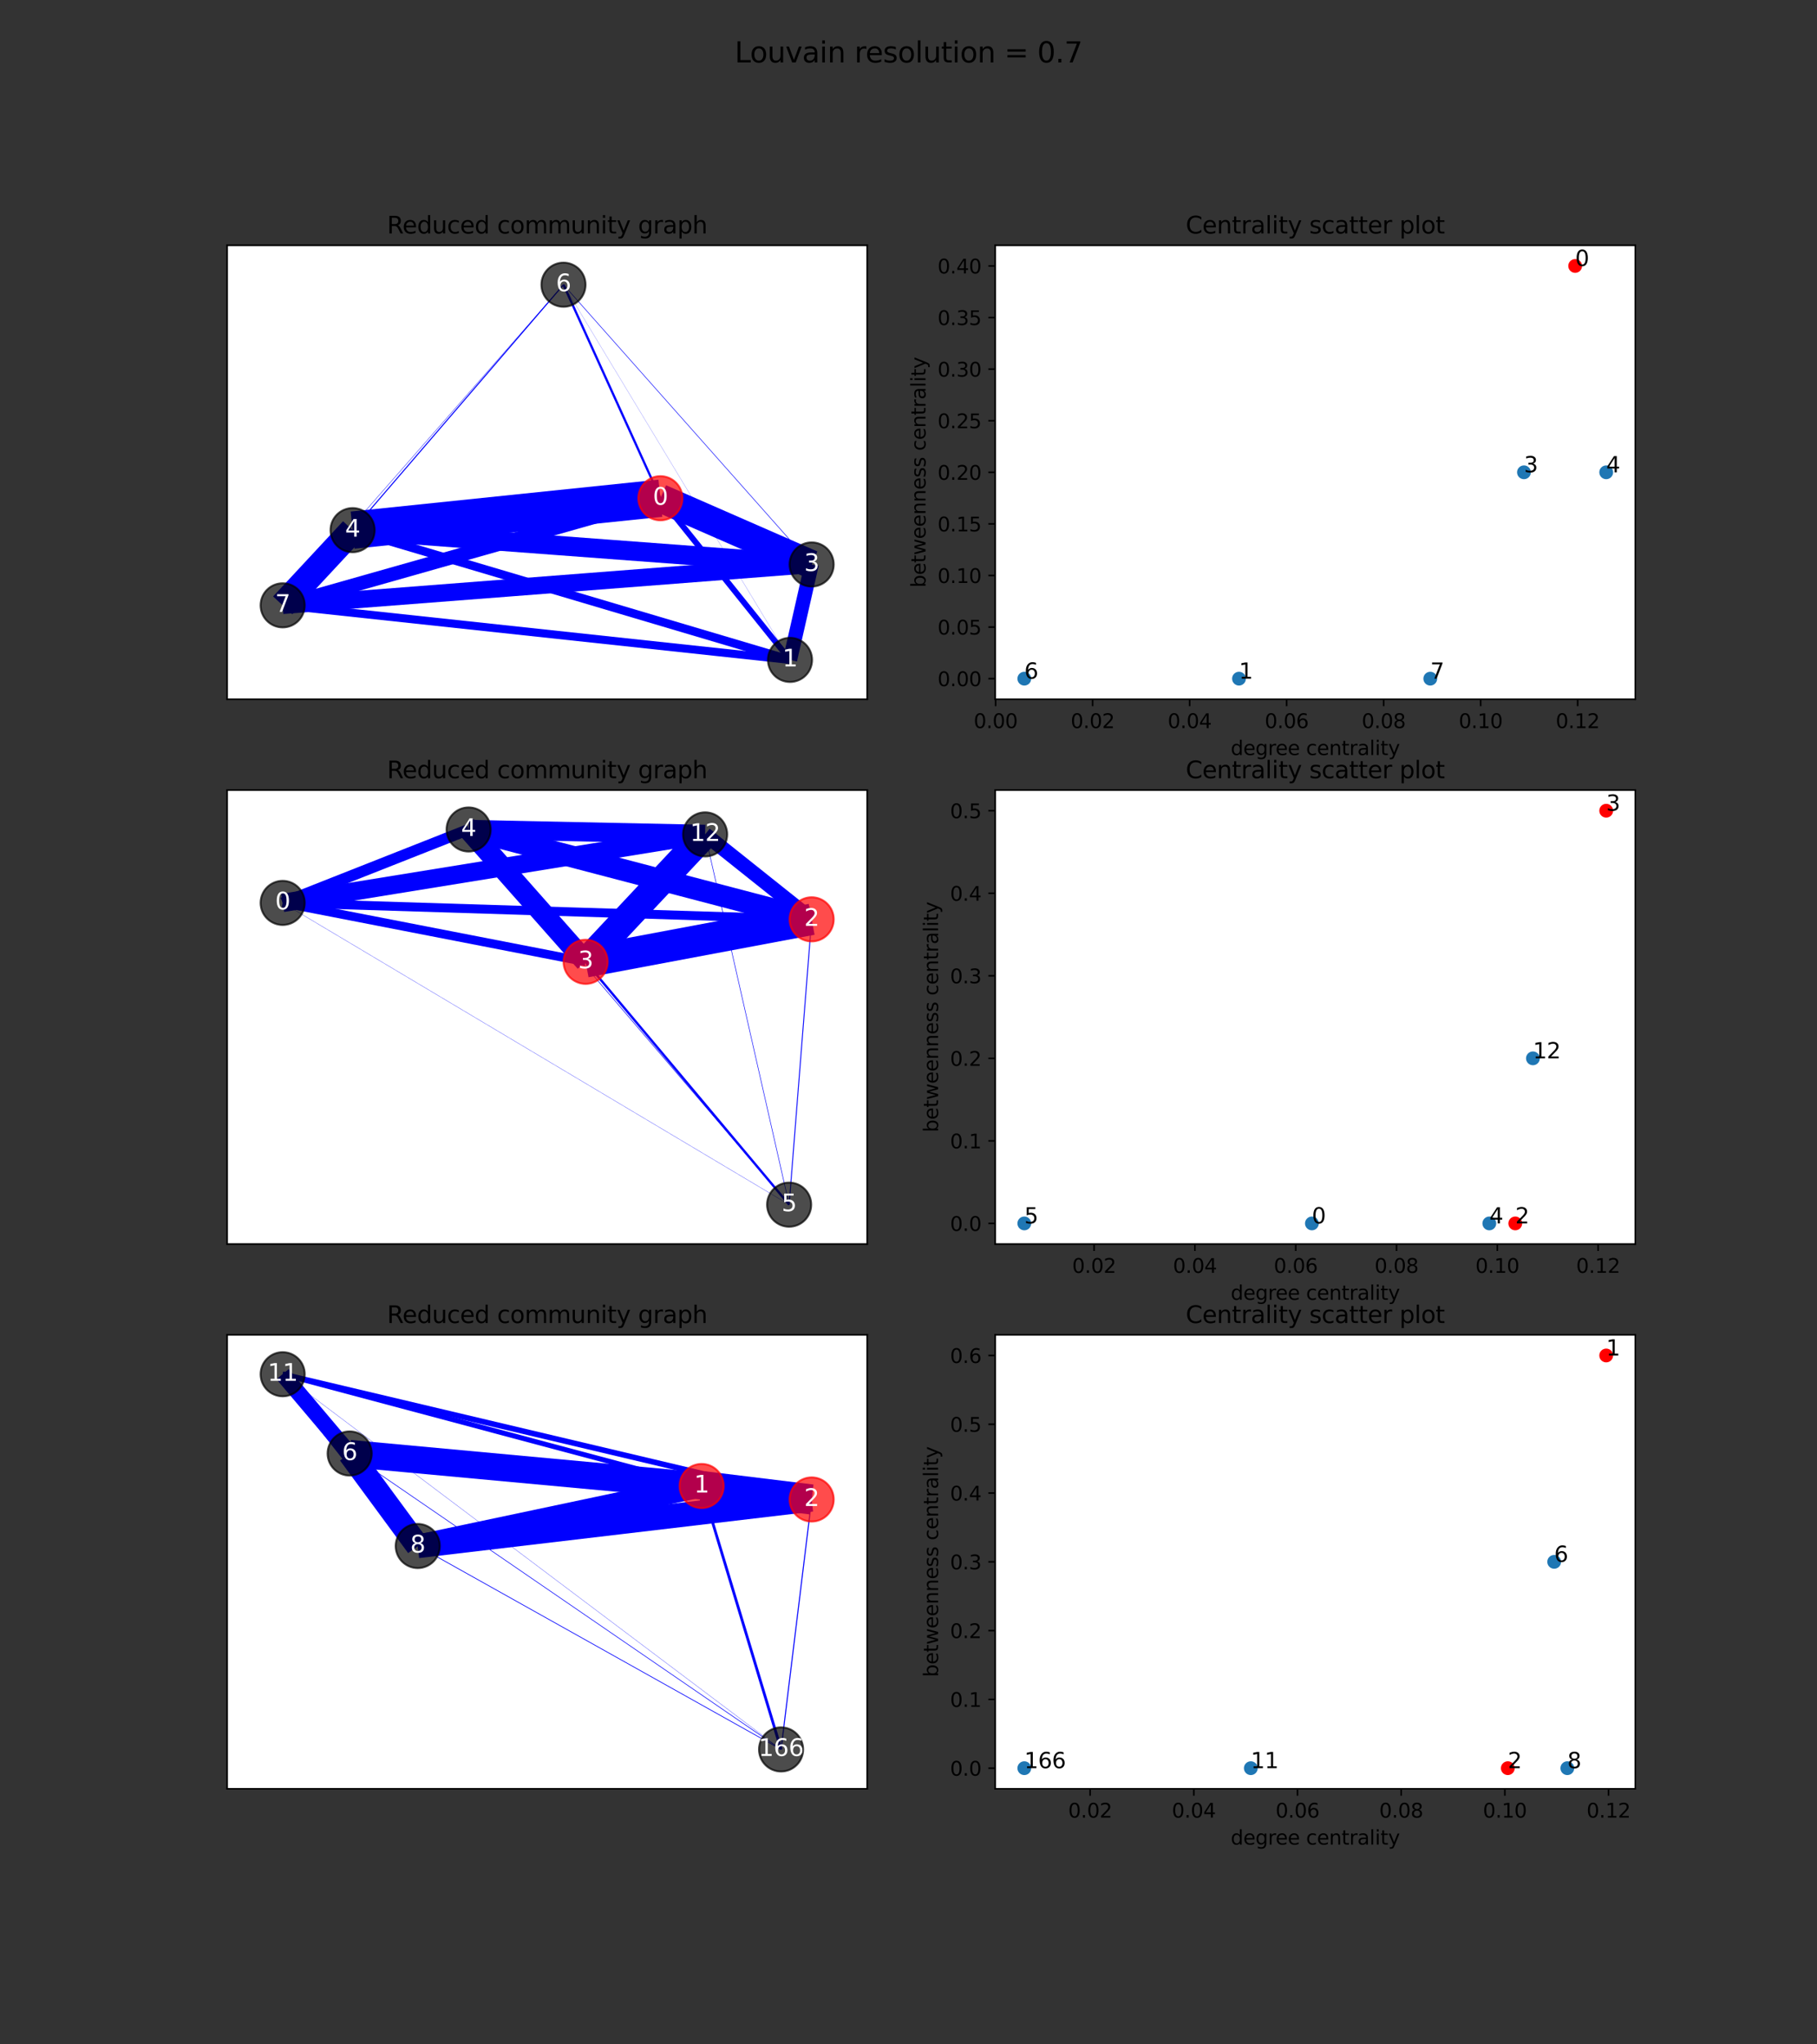 <?xml version="1.0" encoding="utf-8" standalone="no"?>
<!DOCTYPE svg PUBLIC "-//W3C//DTD SVG 1.1//EN"
  "http://www.w3.org/Graphics/SVG/1.1/DTD/svg11.dtd">
<svg xmlns:xlink="http://www.w3.org/1999/xlink" width="921.6pt" height="1036.8pt" viewBox="0 0 921.6 1036.8" xmlns="http://www.w3.org/2000/svg" version="1.1">
 <rect x="0" y="0" width="921.6" height="1036.8" fill="#333333" stroke="none"/>
 <defs>
  <style type="text/css">*{stroke-linejoin: round; stroke-linecap: butt}</style>
 </defs>
 <g id="figure_1">
  <g id="patch_1">
   <path d="M 0 1036.8 
L 921.6 1036.8 
L 921.6 0 
L 0 0 
L 0 1036.8 
z
" style="fill: none"/>
  </g>
  <g id="axes_1">
   <g id="patch_2">
    <path d="M 115.2 354.647 
L 439.855 354.647 
L 439.855 124.416 
L 115.2 124.416 
z
" style="fill: #ffffff"/>
   </g>
   <g id="LineCollection_1">
    <path d="M 334.951 252.682 
L 400.7 334.668 
" clip-path="url(#pc5a1bca6b1)" style="fill: none; stroke: #0000ff; stroke-width: 2.962"/>
    <path d="M 334.951 252.682 
L 411.682 286.268 
" clip-path="url(#pc5a1bca6b1)" style="fill: none; stroke: #0000ff; stroke-width: 14.402"/>
    <path d="M 334.951 252.682 
L 178.841 268.861 
" clip-path="url(#pc5a1bca6b1)" style="fill: none; stroke: #0000ff; stroke-width: 18.948"/>
    <path d="M 334.951 252.682 
L 285.801 144.395 
" clip-path="url(#pc5a1bca6b1)" style="fill: none; stroke: #0000ff; stroke-width: 1.146"/>
    <path d="M 334.951 252.682 
L 143.373 306.996 
" clip-path="url(#pc5a1bca6b1)" style="fill: none; stroke: #0000ff; stroke-width: 6.992"/>
    <path d="M 400.7 334.668 
L 411.682 286.268 
" clip-path="url(#pc5a1bca6b1)" style="fill: none; stroke: #0000ff; stroke-width: 7.242"/>
    <path d="M 400.7 334.668 
L 178.841 268.861 
" clip-path="url(#pc5a1bca6b1)" style="fill: none; stroke: #0000ff; stroke-width: 4.306"/>
    <path d="M 400.7 334.668 
L 285.801 144.395 
" clip-path="url(#pc5a1bca6b1)" style="fill: none; stroke: #0000ff; stroke-width: 0.074"/>
    <path d="M 400.7 334.668 
L 143.373 306.996 
" clip-path="url(#pc5a1bca6b1)" style="fill: none; stroke: #0000ff; stroke-width: 4.082"/>
    <path d="M 411.682 286.268 
L 178.841 268.861 
" clip-path="url(#pc5a1bca6b1)" style="fill: none; stroke: #0000ff; stroke-width: 9.786"/>
    <path d="M 411.682 286.268 
L 285.801 144.395 
" clip-path="url(#pc5a1bca6b1)" style="fill: none; stroke: #0000ff; stroke-width: 0.272"/>
    <path d="M 411.682 286.268 
L 143.373 306.996 
" clip-path="url(#pc5a1bca6b1)" style="fill: none; stroke: #0000ff; stroke-width: 8.82"/>
    <path d="M 178.841 268.861 
L 285.801 144.395 
" clip-path="url(#pc5a1bca6b1)" style="fill: none; stroke: #0000ff; stroke-width: 0.528"/>
    <path d="M 178.841 268.861 
L 143.373 306.996 
" clip-path="url(#pc5a1bca6b1)" style="fill: none; stroke: #0000ff; stroke-width: 13.262"/>
    <path d="M 285.801 144.395 
L 143.373 306.996 
" clip-path="url(#pc5a1bca6b1)" style="fill: none; stroke: #0000ff; stroke-width: 0.18"/>
   </g>
   <g id="matplotlib.axis_1">
    <g id="xtick_1"/>
    <g id="xtick_2"/>
    <g id="xtick_3"/>
    <g id="xtick_4"/>
    <g id="xtick_5"/>
   </g>
   <g id="matplotlib.axis_2">
    <g id="ytick_1"/>
    <g id="ytick_2"/>
    <g id="ytick_3"/>
    <g id="ytick_4"/>
    <g id="ytick_5"/>
    <g id="ytick_6"/>
    <g id="ytick_7"/>
   </g>
   <g id="PathCollection_1">
    <defs>
     <path id="C0_0_41bdf7c267" d="M 0 11.18 
C 2.965 11.18 5.809 10.002 7.906 7.906 
C 10.002 5.809 11.18 2.965 11.18 -0 
C 11.18 -2.965 10.002 -5.809 7.906 -7.906 
C 5.809 -10.002 2.965 -11.18 0 -11.18 
C -2.965 -11.18 -5.809 -10.002 -7.906 -7.906 
C -10.002 -5.809 -11.18 -2.965 -11.18 0 
C -11.18 2.965 -10.002 5.809 -7.906 7.906 
C -5.809 10.002 -2.965 11.18 0 11.18 
z
"/>
    </defs>
    <g clip-path="url(#pc5a1bca6b1)">
     <use xlink:href="#C0_0_41bdf7c267" x="334.951" y="252.682" style="fill: #ff0000; fill-opacity: 0.7; stroke: #ff0000; stroke-opacity: 0.7"/>
    </g>
    <g clip-path="url(#pc5a1bca6b1)">
     <use xlink:href="#C0_0_41bdf7c267" x="400.7" y="334.668" style="fill-opacity: 0.7; stroke: #000000; stroke-opacity: 0.7"/>
    </g>
    <g clip-path="url(#pc5a1bca6b1)">
     <use xlink:href="#C0_0_41bdf7c267" x="411.682" y="286.268" style="fill-opacity: 0.7; stroke: #000000; stroke-opacity: 0.7"/>
    </g>
    <g clip-path="url(#pc5a1bca6b1)">
     <use xlink:href="#C0_0_41bdf7c267" x="178.841" y="268.861" style="fill-opacity: 0.7; stroke: #000000; stroke-opacity: 0.7"/>
    </g>
    <g clip-path="url(#pc5a1bca6b1)">
     <use xlink:href="#C0_0_41bdf7c267" x="285.801" y="144.395" style="fill-opacity: 0.7; stroke: #000000; stroke-opacity: 0.7"/>
    </g>
    <g clip-path="url(#pc5a1bca6b1)">
     <use xlink:href="#C0_0_41bdf7c267" x="143.373" y="306.996" style="fill-opacity: 0.7; stroke: #000000; stroke-opacity: 0.7"/>
    </g>
   </g>
   <g id="patch_3">
    <path d="M 115.2 354.647 
L 115.2 124.416 
" style="fill: none; stroke: #000000; stroke-width: 0.8; stroke-linejoin: miter; stroke-linecap: square"/>
   </g>
   <g id="patch_4">
    <path d="M 439.855 354.647 
L 439.855 124.416 
" style="fill: none; stroke: #000000; stroke-width: 0.8; stroke-linejoin: miter; stroke-linecap: square"/>
   </g>
   <g id="patch_5">
    <path d="M 115.2 354.647 
L 439.855 354.647 
" style="fill: none; stroke: #000000; stroke-width: 0.8; stroke-linejoin: miter; stroke-linecap: square"/>
   </g>
   <g id="patch_6">
    <path d="M 115.2 124.416 
L 439.855 124.416 
" style="fill: none; stroke: #000000; stroke-width: 0.8; stroke-linejoin: miter; stroke-linecap: square"/>
   </g>
   <g id="text_1">
    <g clip-path="url(#pc5a1bca6b1)">
     <!-- 0 -->
     <g style="fill: #ffffff" transform="translate(331.133 255.993)scale(0.12 -0.12)">
      <defs>
       <path id="DejaVuSans-30" d="M 2034 4250 
Q 1547 4250 1301 3770 
Q 1056 3291 1056 2328 
Q 1056 1369 1301 889 
Q 1547 409 2034 409 
Q 2525 409 2770 889 
Q 3016 1369 3016 2328 
Q 3016 3291 2770 3770 
Q 2525 4250 2034 4250 
z
M 2034 4750 
Q 2819 4750 3233 4129 
Q 3647 3509 3647 2328 
Q 3647 1150 3233 529 
Q 2819 -91 2034 -91 
Q 1250 -91 836 529 
Q 422 1150 422 2328 
Q 422 3509 836 4129 
Q 1250 4750 2034 4750 
z
" transform="scale(0.016)"/>
      </defs>
      <use xlink:href="#DejaVuSans-30"/>
     </g>
    </g>
   </g>
   <g id="text_2">
    <g clip-path="url(#pc5a1bca6b1)">
     <!-- 1 -->
     <g style="fill: #ffffff" transform="translate(396.882 337.979)scale(0.12 -0.12)">
      <defs>
       <path id="DejaVuSans-31" d="M 794 531 
L 1825 531 
L 1825 4091 
L 703 3866 
L 703 4441 
L 1819 4666 
L 2450 4666 
L 2450 531 
L 3481 531 
L 3481 0 
L 794 0 
L 794 531 
z
" transform="scale(0.016)"/>
      </defs>
      <use xlink:href="#DejaVuSans-31"/>
     </g>
    </g>
   </g>
   <g id="text_3">
    <g clip-path="url(#pc5a1bca6b1)">
     <!-- 3 -->
     <g style="fill: #ffffff" transform="translate(407.865 289.579)scale(0.12 -0.12)">
      <defs>
       <path id="DejaVuSans-33" d="M 2597 2516 
Q 3050 2419 3304 2112 
Q 3559 1806 3559 1356 
Q 3559 666 3084 287 
Q 2609 -91 1734 -91 
Q 1441 -91 1130 -33 
Q 819 25 488 141 
L 488 750 
Q 750 597 1062 519 
Q 1375 441 1716 441 
Q 2309 441 2620 675 
Q 2931 909 2931 1356 
Q 2931 1769 2642 2001 
Q 2353 2234 1838 2234 
L 1294 2234 
L 1294 2753 
L 1863 2753 
Q 2328 2753 2575 2939 
Q 2822 3125 2822 3475 
Q 2822 3834 2567 4026 
Q 2313 4219 1838 4219 
Q 1578 4219 1281 4162 
Q 984 4106 628 3988 
L 628 4550 
Q 988 4650 1302 4700 
Q 1616 4750 1894 4750 
Q 2613 4750 3031 4423 
Q 3450 4097 3450 3541 
Q 3450 3153 3228 2886 
Q 3006 2619 2597 2516 
z
" transform="scale(0.016)"/>
      </defs>
      <use xlink:href="#DejaVuSans-33"/>
     </g>
    </g>
   </g>
   <g id="text_4">
    <g clip-path="url(#pc5a1bca6b1)">
     <!-- 4 -->
     <g style="fill: #ffffff" transform="translate(175.023 272.173)scale(0.12 -0.12)">
      <defs>
       <path id="DejaVuSans-34" d="M 2419 4116 
L 825 1625 
L 2419 1625 
L 2419 4116 
z
M 2253 4666 
L 3047 4666 
L 3047 1625 
L 3713 1625 
L 3713 1100 
L 3047 1100 
L 3047 0 
L 2419 0 
L 2419 1100 
L 313 1100 
L 313 1709 
L 2253 4666 
z
" transform="scale(0.016)"/>
      </defs>
      <use xlink:href="#DejaVuSans-34"/>
     </g>
    </g>
   </g>
   <g id="text_5">
    <g clip-path="url(#pc5a1bca6b1)">
     <!-- 6 -->
     <g style="fill: #ffffff" transform="translate(281.983 147.706)scale(0.12 -0.12)">
      <defs>
       <path id="DejaVuSans-36" d="M 2113 2584 
Q 1688 2584 1439 2293 
Q 1191 2003 1191 1497 
Q 1191 994 1439 701 
Q 1688 409 2113 409 
Q 2538 409 2786 701 
Q 3034 994 3034 1497 
Q 3034 2003 2786 2293 
Q 2538 2584 2113 2584 
z
M 3366 4563 
L 3366 3988 
Q 3128 4100 2886 4159 
Q 2644 4219 2406 4219 
Q 1781 4219 1451 3797 
Q 1122 3375 1075 2522 
Q 1259 2794 1537 2939 
Q 1816 3084 2150 3084 
Q 2853 3084 3261 2657 
Q 3669 2231 3669 1497 
Q 3669 778 3244 343 
Q 2819 -91 2113 -91 
Q 1303 -91 875 529 
Q 447 1150 447 2328 
Q 447 3434 972 4092 
Q 1497 4750 2381 4750 
Q 2619 4750 2861 4703 
Q 3103 4656 3366 4563 
z
" transform="scale(0.016)"/>
      </defs>
      <use xlink:href="#DejaVuSans-36"/>
     </g>
    </g>
   </g>
   <g id="text_6">
    <g clip-path="url(#pc5a1bca6b1)">
     <!-- 7 -->
     <g style="fill: #ffffff" transform="translate(139.555 310.308)scale(0.12 -0.12)">
      <defs>
       <path id="DejaVuSans-37" d="M 525 4666 
L 3525 4666 
L 3525 4397 
L 1831 0 
L 1172 0 
L 2766 4134 
L 525 4134 
L 525 4666 
z
" transform="scale(0.016)"/>
      </defs>
      <use xlink:href="#DejaVuSans-37"/>
     </g>
    </g>
   </g>
   <g id="text_7">
    <!-- Reduced community graph -->
    <g transform="translate(196.313 118.416)scale(0.12 -0.12)">
     <defs>
      <path id="DejaVuSans-52" d="M 2841 2188 
Q 3044 2119 3236 1894 
Q 3428 1669 3622 1275 
L 4263 0 
L 3584 0 
L 2988 1197 
Q 2756 1666 2539 1819 
Q 2322 1972 1947 1972 
L 1259 1972 
L 1259 0 
L 628 0 
L 628 4666 
L 2053 4666 
Q 2853 4666 3247 4331 
Q 3641 3997 3641 3322 
Q 3641 2881 3436 2590 
Q 3231 2300 2841 2188 
z
M 1259 4147 
L 1259 2491 
L 2053 2491 
Q 2509 2491 2742 2702 
Q 2975 2913 2975 3322 
Q 2975 3731 2742 3939 
Q 2509 4147 2053 4147 
L 1259 4147 
z
" transform="scale(0.016)"/>
      <path id="DejaVuSans-65" d="M 3597 1894 
L 3597 1613 
L 953 1613 
Q 991 1019 1311 708 
Q 1631 397 2203 397 
Q 2534 397 2845 478 
Q 3156 559 3463 722 
L 3463 178 
Q 3153 47 2828 -22 
Q 2503 -91 2169 -91 
Q 1331 -91 842 396 
Q 353 884 353 1716 
Q 353 2575 817 3079 
Q 1281 3584 2069 3584 
Q 2775 3584 3186 3129 
Q 3597 2675 3597 1894 
z
M 3022 2063 
Q 3016 2534 2758 2815 
Q 2500 3097 2075 3097 
Q 1594 3097 1305 2825 
Q 1016 2553 972 2059 
L 3022 2063 
z
" transform="scale(0.016)"/>
      <path id="DejaVuSans-64" d="M 2906 2969 
L 2906 4863 
L 3481 4863 
L 3481 0 
L 2906 0 
L 2906 525 
Q 2725 213 2448 61 
Q 2172 -91 1784 -91 
Q 1150 -91 751 415 
Q 353 922 353 1747 
Q 353 2572 751 3078 
Q 1150 3584 1784 3584 
Q 2172 3584 2448 3432 
Q 2725 3281 2906 2969 
z
M 947 1747 
Q 947 1113 1208 752 
Q 1469 391 1925 391 
Q 2381 391 2643 752 
Q 2906 1113 2906 1747 
Q 2906 2381 2643 2742 
Q 2381 3103 1925 3103 
Q 1469 3103 1208 2742 
Q 947 2381 947 1747 
z
" transform="scale(0.016)"/>
      <path id="DejaVuSans-75" d="M 544 1381 
L 544 3500 
L 1119 3500 
L 1119 1403 
Q 1119 906 1312 657 
Q 1506 409 1894 409 
Q 2359 409 2629 706 
Q 2900 1003 2900 1516 
L 2900 3500 
L 3475 3500 
L 3475 0 
L 2900 0 
L 2900 538 
Q 2691 219 2414 64 
Q 2138 -91 1772 -91 
Q 1169 -91 856 284 
Q 544 659 544 1381 
z
M 1991 3584 
L 1991 3584 
z
" transform="scale(0.016)"/>
      <path id="DejaVuSans-63" d="M 3122 3366 
L 3122 2828 
Q 2878 2963 2633 3030 
Q 2388 3097 2138 3097 
Q 1578 3097 1268 2742 
Q 959 2388 959 1747 
Q 959 1106 1268 751 
Q 1578 397 2138 397 
Q 2388 397 2633 464 
Q 2878 531 3122 666 
L 3122 134 
Q 2881 22 2623 -34 
Q 2366 -91 2075 -91 
Q 1284 -91 818 406 
Q 353 903 353 1747 
Q 353 2603 823 3093 
Q 1294 3584 2113 3584 
Q 2378 3584 2631 3529 
Q 2884 3475 3122 3366 
z
" transform="scale(0.016)"/>
      <path id="DejaVuSans-20" transform="scale(0.016)"/>
      <path id="DejaVuSans-6f" d="M 1959 3097 
Q 1497 3097 1228 2736 
Q 959 2375 959 1747 
Q 959 1119 1226 758 
Q 1494 397 1959 397 
Q 2419 397 2687 759 
Q 2956 1122 2956 1747 
Q 2956 2369 2687 2733 
Q 2419 3097 1959 3097 
z
M 1959 3584 
Q 2709 3584 3137 3096 
Q 3566 2609 3566 1747 
Q 3566 888 3137 398 
Q 2709 -91 1959 -91 
Q 1206 -91 779 398 
Q 353 888 353 1747 
Q 353 2609 779 3096 
Q 1206 3584 1959 3584 
z
" transform="scale(0.016)"/>
      <path id="DejaVuSans-6d" d="M 3328 2828 
Q 3544 3216 3844 3400 
Q 4144 3584 4550 3584 
Q 5097 3584 5394 3201 
Q 5691 2819 5691 2113 
L 5691 0 
L 5113 0 
L 5113 2094 
Q 5113 2597 4934 2840 
Q 4756 3084 4391 3084 
Q 3944 3084 3684 2787 
Q 3425 2491 3425 1978 
L 3425 0 
L 2847 0 
L 2847 2094 
Q 2847 2600 2669 2842 
Q 2491 3084 2119 3084 
Q 1678 3084 1418 2786 
Q 1159 2488 1159 1978 
L 1159 0 
L 581 0 
L 581 3500 
L 1159 3500 
L 1159 2956 
Q 1356 3278 1631 3431 
Q 1906 3584 2284 3584 
Q 2666 3584 2933 3390 
Q 3200 3197 3328 2828 
z
" transform="scale(0.016)"/>
      <path id="DejaVuSans-6e" d="M 3513 2113 
L 3513 0 
L 2938 0 
L 2938 2094 
Q 2938 2591 2744 2837 
Q 2550 3084 2163 3084 
Q 1697 3084 1428 2787 
Q 1159 2491 1159 1978 
L 1159 0 
L 581 0 
L 581 3500 
L 1159 3500 
L 1159 2956 
Q 1366 3272 1645 3428 
Q 1925 3584 2291 3584 
Q 2894 3584 3203 3211 
Q 3513 2838 3513 2113 
z
" transform="scale(0.016)"/>
      <path id="DejaVuSans-69" d="M 603 3500 
L 1178 3500 
L 1178 0 
L 603 0 
L 603 3500 
z
M 603 4863 
L 1178 4863 
L 1178 4134 
L 603 4134 
L 603 4863 
z
" transform="scale(0.016)"/>
      <path id="DejaVuSans-74" d="M 1172 4494 
L 1172 3500 
L 2356 3500 
L 2356 3053 
L 1172 3053 
L 1172 1153 
Q 1172 725 1289 603 
Q 1406 481 1766 481 
L 2356 481 
L 2356 0 
L 1766 0 
Q 1100 0 847 248 
Q 594 497 594 1153 
L 594 3053 
L 172 3053 
L 172 3500 
L 594 3500 
L 594 4494 
L 1172 4494 
z
" transform="scale(0.016)"/>
      <path id="DejaVuSans-79" d="M 2059 -325 
Q 1816 -950 1584 -1140 
Q 1353 -1331 966 -1331 
L 506 -1331 
L 506 -850 
L 844 -850 
Q 1081 -850 1212 -737 
Q 1344 -625 1503 -206 
L 1606 56 
L 191 3500 
L 800 3500 
L 1894 763 
L 2988 3500 
L 3597 3500 
L 2059 -325 
z
" transform="scale(0.016)"/>
      <path id="DejaVuSans-67" d="M 2906 1791 
Q 2906 2416 2648 2759 
Q 2391 3103 1925 3103 
Q 1463 3103 1205 2759 
Q 947 2416 947 1791 
Q 947 1169 1205 825 
Q 1463 481 1925 481 
Q 2391 481 2648 825 
Q 2906 1169 2906 1791 
z
M 3481 434 
Q 3481 -459 3084 -895 
Q 2688 -1331 1869 -1331 
Q 1566 -1331 1297 -1286 
Q 1028 -1241 775 -1147 
L 775 -588 
Q 1028 -725 1275 -790 
Q 1522 -856 1778 -856 
Q 2344 -856 2625 -561 
Q 2906 -266 2906 331 
L 2906 616 
Q 2728 306 2450 153 
Q 2172 0 1784 0 
Q 1141 0 747 490 
Q 353 981 353 1791 
Q 353 2603 747 3093 
Q 1141 3584 1784 3584 
Q 2172 3584 2450 3431 
Q 2728 3278 2906 2969 
L 2906 3500 
L 3481 3500 
L 3481 434 
z
" transform="scale(0.016)"/>
      <path id="DejaVuSans-72" d="M 2631 2963 
Q 2534 3019 2420 3045 
Q 2306 3072 2169 3072 
Q 1681 3072 1420 2755 
Q 1159 2438 1159 1844 
L 1159 0 
L 581 0 
L 581 3500 
L 1159 3500 
L 1159 2956 
Q 1341 3275 1631 3429 
Q 1922 3584 2338 3584 
Q 2397 3584 2469 3576 
Q 2541 3569 2628 3553 
L 2631 2963 
z
" transform="scale(0.016)"/>
      <path id="DejaVuSans-61" d="M 2194 1759 
Q 1497 1759 1228 1600 
Q 959 1441 959 1056 
Q 959 750 1161 570 
Q 1363 391 1709 391 
Q 2188 391 2477 730 
Q 2766 1069 2766 1631 
L 2766 1759 
L 2194 1759 
z
M 3341 1997 
L 3341 0 
L 2766 0 
L 2766 531 
Q 2569 213 2275 61 
Q 1981 -91 1556 -91 
Q 1019 -91 701 211 
Q 384 513 384 1019 
Q 384 1609 779 1909 
Q 1175 2209 1959 2209 
L 2766 2209 
L 2766 2266 
Q 2766 2663 2505 2880 
Q 2244 3097 1772 3097 
Q 1472 3097 1187 3025 
Q 903 2953 641 2809 
L 641 3341 
Q 956 3463 1253 3523 
Q 1550 3584 1831 3584 
Q 2591 3584 2966 3190 
Q 3341 2797 3341 1997 
z
" transform="scale(0.016)"/>
      <path id="DejaVuSans-70" d="M 1159 525 
L 1159 -1331 
L 581 -1331 
L 581 3500 
L 1159 3500 
L 1159 2969 
Q 1341 3281 1617 3432 
Q 1894 3584 2278 3584 
Q 2916 3584 3314 3078 
Q 3713 2572 3713 1747 
Q 3713 922 3314 415 
Q 2916 -91 2278 -91 
Q 1894 -91 1617 61 
Q 1341 213 1159 525 
z
M 3116 1747 
Q 3116 2381 2855 2742 
Q 2594 3103 2138 3103 
Q 1681 3103 1420 2742 
Q 1159 2381 1159 1747 
Q 1159 1113 1420 752 
Q 1681 391 2138 391 
Q 2594 391 2855 752 
Q 3116 1113 3116 1747 
z
" transform="scale(0.016)"/>
      <path id="DejaVuSans-68" d="M 3513 2113 
L 3513 0 
L 2938 0 
L 2938 2094 
Q 2938 2591 2744 2837 
Q 2550 3084 2163 3084 
Q 1697 3084 1428 2787 
Q 1159 2491 1159 1978 
L 1159 0 
L 581 0 
L 581 4863 
L 1159 4863 
L 1159 2956 
Q 1366 3272 1645 3428 
Q 1925 3584 2291 3584 
Q 2894 3584 3203 3211 
Q 3513 2838 3513 2113 
z
" transform="scale(0.016)"/>
     </defs>
     <use xlink:href="#DejaVuSans-52"/>
     <use xlink:href="#DejaVuSans-65" x="64.982"/>
     <use xlink:href="#DejaVuSans-64" x="126.506"/>
     <use xlink:href="#DejaVuSans-75" x="189.982"/>
     <use xlink:href="#DejaVuSans-63" x="253.361"/>
     <use xlink:href="#DejaVuSans-65" x="308.342"/>
     <use xlink:href="#DejaVuSans-64" x="369.865"/>
     <use xlink:href="#DejaVuSans-20" x="433.342"/>
     <use xlink:href="#DejaVuSans-63" x="465.129"/>
     <use xlink:href="#DejaVuSans-6f" x="520.109"/>
     <use xlink:href="#DejaVuSans-6d" x="581.291"/>
     <use xlink:href="#DejaVuSans-6d" x="678.703"/>
     <use xlink:href="#DejaVuSans-75" x="776.115"/>
     <use xlink:href="#DejaVuSans-6e" x="839.494"/>
     <use xlink:href="#DejaVuSans-69" x="902.873"/>
     <use xlink:href="#DejaVuSans-74" x="930.656"/>
     <use xlink:href="#DejaVuSans-79" x="969.865"/>
     <use xlink:href="#DejaVuSans-20" x="1029.045"/>
     <use xlink:href="#DejaVuSans-67" x="1060.832"/>
     <use xlink:href="#DejaVuSans-72" x="1124.309"/>
     <use xlink:href="#DejaVuSans-61" x="1165.422"/>
     <use xlink:href="#DejaVuSans-70" x="1226.701"/>
     <use xlink:href="#DejaVuSans-68" x="1290.178"/>
    </g>
   </g>
  </g>
  <g id="axes_2">
   <g id="patch_7">
    <path d="M 504.785 354.647 
L 829.44 354.647 
L 829.44 124.416 
L 504.785 124.416 
z
" style="fill: #ffffff"/>
   </g>
   <g id="PathCollection_2">
    <defs>
     <path id="C1_0_fda5b7b0d2" d="M 0 3 
C 0.796 3 1.559 2.684 2.121 2.121 
C 2.684 1.559 3 0.796 3 -0 
C 3 -0.796 2.684 -1.559 2.121 -2.121 
C 1.559 -2.684 0.796 -3 0 -3 
C -0.796 -3 -1.559 -2.684 -2.121 -2.121 
C -2.684 -1.559 -3 -0.796 -3 0 
C -3 0.796 -2.684 1.559 -2.121 2.121 
C -1.559 2.684 -0.796 3 0 3 
z
"/>
    </defs>
    <g clip-path="url(#p8e1a7355bc)">
     <use xlink:href="#C1_0_fda5b7b0d2" x="798.944" y="134.881" style="fill: #ff0000; stroke: #ff0000"/>
    </g>
    <g clip-path="url(#p8e1a7355bc)">
     <use xlink:href="#C1_0_fda5b7b0d2" x="628.433" y="344.182" style="fill: #1f77b4; stroke: #1f77b4"/>
    </g>
    <g clip-path="url(#p8e1a7355bc)">
     <use xlink:href="#C1_0_fda5b7b0d2" x="772.968" y="239.531" style="fill: #1f77b4; stroke: #1f77b4"/>
    </g>
    <g clip-path="url(#p8e1a7355bc)">
     <use xlink:href="#C1_0_fda5b7b0d2" x="814.683" y="239.531" style="fill: #1f77b4; stroke: #1f77b4"/>
    </g>
    <g clip-path="url(#p8e1a7355bc)">
     <use xlink:href="#C1_0_fda5b7b0d2" x="519.542" y="344.182" style="fill: #1f77b4; stroke: #1f77b4"/>
    </g>
    <g clip-path="url(#p8e1a7355bc)">
     <use xlink:href="#C1_0_fda5b7b0d2" x="725.446" y="344.182" style="fill: #1f77b4; stroke: #1f77b4"/>
    </g>
   </g>
   <g id="matplotlib.axis_3">
    <g id="xtick_6">
     <g id="line2d_1">
      <defs>
       <path id="m3713297ab3" d="M 0 0 
L 0 3.5 
" style="stroke: #000000; stroke-width: 0.8"/>
      </defs>
      <g>
       <use xlink:href="#m3713297ab3" x="504.994" y="354.647" style="stroke: #000000; stroke-width: 0.8"/>
      </g>
     </g>
     <g id="text_8">
      <!-- 0.00 -->
      <g transform="translate(493.861 369.245)scale(0.1 -0.1)">
       <defs>
        <path id="DejaVuSans-2e" d="M 684 794 
L 1344 794 
L 1344 0 
L 684 0 
L 684 794 
z
" transform="scale(0.016)"/>
       </defs>
       <use xlink:href="#DejaVuSans-30"/>
       <use xlink:href="#DejaVuSans-2e" x="63.623"/>
       <use xlink:href="#DejaVuSans-30" x="95.41"/>
       <use xlink:href="#DejaVuSans-30" x="159.033"/>
      </g>
     </g>
    </g>
    <g id="xtick_7">
     <g id="line2d_2">
      <g>
       <use xlink:href="#m3713297ab3" x="554.196" y="354.647" style="stroke: #000000; stroke-width: 0.8"/>
      </g>
     </g>
     <g id="text_9">
      <!-- 0.02 -->
      <g transform="translate(543.063 369.245)scale(0.1 -0.1)">
       <defs>
        <path id="DejaVuSans-32" d="M 1228 531 
L 3431 531 
L 3431 0 
L 469 0 
L 469 531 
Q 828 903 1448 1529 
Q 2069 2156 2228 2338 
Q 2531 2678 2651 2914 
Q 2772 3150 2772 3378 
Q 2772 3750 2511 3984 
Q 2250 4219 1831 4219 
Q 1534 4219 1204 4116 
Q 875 4013 500 3803 
L 500 4441 
Q 881 4594 1212 4672 
Q 1544 4750 1819 4750 
Q 2544 4750 2975 4387 
Q 3406 4025 3406 3419 
Q 3406 3131 3298 2873 
Q 3191 2616 2906 2266 
Q 2828 2175 2409 1742 
Q 1991 1309 1228 531 
z
" transform="scale(0.016)"/>
       </defs>
       <use xlink:href="#DejaVuSans-30"/>
       <use xlink:href="#DejaVuSans-2e" x="63.623"/>
       <use xlink:href="#DejaVuSans-30" x="95.41"/>
       <use xlink:href="#DejaVuSans-32" x="159.033"/>
      </g>
     </g>
    </g>
    <g id="xtick_8">
     <g id="line2d_3">
      <g>
       <use xlink:href="#m3713297ab3" x="603.398" y="354.647" style="stroke: #000000; stroke-width: 0.8"/>
      </g>
     </g>
     <g id="text_10">
      <!-- 0.04 -->
      <g transform="translate(592.265 369.245)scale(0.1 -0.1)">
       <use xlink:href="#DejaVuSans-30"/>
       <use xlink:href="#DejaVuSans-2e" x="63.623"/>
       <use xlink:href="#DejaVuSans-30" x="95.41"/>
       <use xlink:href="#DejaVuSans-34" x="159.033"/>
      </g>
     </g>
    </g>
    <g id="xtick_9">
     <g id="line2d_4">
      <g>
       <use xlink:href="#m3713297ab3" x="652.6" y="354.647" style="stroke: #000000; stroke-width: 0.8"/>
      </g>
     </g>
     <g id="text_11">
      <!-- 0.06 -->
      <g transform="translate(641.467 369.245)scale(0.1 -0.1)">
       <use xlink:href="#DejaVuSans-30"/>
       <use xlink:href="#DejaVuSans-2e" x="63.623"/>
       <use xlink:href="#DejaVuSans-30" x="95.41"/>
       <use xlink:href="#DejaVuSans-36" x="159.033"/>
      </g>
     </g>
    </g>
    <g id="xtick_10">
     <g id="line2d_5">
      <g>
       <use xlink:href="#m3713297ab3" x="701.802" y="354.647" style="stroke: #000000; stroke-width: 0.8"/>
      </g>
     </g>
     <g id="text_12">
      <!-- 0.08 -->
      <g transform="translate(690.67 369.245)scale(0.1 -0.1)">
       <defs>
        <path id="DejaVuSans-38" d="M 2034 2216 
Q 1584 2216 1326 1975 
Q 1069 1734 1069 1313 
Q 1069 891 1326 650 
Q 1584 409 2034 409 
Q 2484 409 2743 651 
Q 3003 894 3003 1313 
Q 3003 1734 2745 1975 
Q 2488 2216 2034 2216 
z
M 1403 2484 
Q 997 2584 770 2862 
Q 544 3141 544 3541 
Q 544 4100 942 4425 
Q 1341 4750 2034 4750 
Q 2731 4750 3128 4425 
Q 3525 4100 3525 3541 
Q 3525 3141 3298 2862 
Q 3072 2584 2669 2484 
Q 3125 2378 3379 2068 
Q 3634 1759 3634 1313 
Q 3634 634 3220 271 
Q 2806 -91 2034 -91 
Q 1263 -91 848 271 
Q 434 634 434 1313 
Q 434 1759 690 2068 
Q 947 2378 1403 2484 
z
M 1172 3481 
Q 1172 3119 1398 2916 
Q 1625 2713 2034 2713 
Q 2441 2713 2670 2916 
Q 2900 3119 2900 3481 
Q 2900 3844 2670 4047 
Q 2441 4250 2034 4250 
Q 1625 4250 1398 4047 
Q 1172 3844 1172 3481 
z
" transform="scale(0.016)"/>
       </defs>
       <use xlink:href="#DejaVuSans-30"/>
       <use xlink:href="#DejaVuSans-2e" x="63.623"/>
       <use xlink:href="#DejaVuSans-30" x="95.41"/>
       <use xlink:href="#DejaVuSans-38" x="159.033"/>
      </g>
     </g>
    </g>
    <g id="xtick_11">
     <g id="line2d_6">
      <g>
       <use xlink:href="#m3713297ab3" x="751.005" y="354.647" style="stroke: #000000; stroke-width: 0.8"/>
      </g>
     </g>
     <g id="text_13">
      <!-- 0.10 -->
      <g transform="translate(739.872 369.245)scale(0.1 -0.1)">
       <use xlink:href="#DejaVuSans-30"/>
       <use xlink:href="#DejaVuSans-2e" x="63.623"/>
       <use xlink:href="#DejaVuSans-31" x="95.41"/>
       <use xlink:href="#DejaVuSans-30" x="159.033"/>
      </g>
     </g>
    </g>
    <g id="xtick_12">
     <g id="line2d_7">
      <g>
       <use xlink:href="#m3713297ab3" x="800.207" y="354.647" style="stroke: #000000; stroke-width: 0.8"/>
      </g>
     </g>
     <g id="text_14">
      <!-- 0.12 -->
      <g transform="translate(789.074 369.245)scale(0.1 -0.1)">
       <use xlink:href="#DejaVuSans-30"/>
       <use xlink:href="#DejaVuSans-2e" x="63.623"/>
       <use xlink:href="#DejaVuSans-31" x="95.41"/>
       <use xlink:href="#DejaVuSans-32" x="159.033"/>
      </g>
     </g>
    </g>
    <g id="text_15">
     <!-- degree centrality -->
     <g transform="translate(624.231 382.923)scale(0.1 -0.1)">
      <defs>
       <path id="DejaVuSans-6c" d="M 603 4863 
L 1178 4863 
L 1178 0 
L 603 0 
L 603 4863 
z
" transform="scale(0.016)"/>
      </defs>
      <use xlink:href="#DejaVuSans-64"/>
      <use xlink:href="#DejaVuSans-65" x="63.477"/>
      <use xlink:href="#DejaVuSans-67" x="125"/>
      <use xlink:href="#DejaVuSans-72" x="188.477"/>
      <use xlink:href="#DejaVuSans-65" x="227.34"/>
      <use xlink:href="#DejaVuSans-65" x="288.863"/>
      <use xlink:href="#DejaVuSans-20" x="350.387"/>
      <use xlink:href="#DejaVuSans-63" x="382.174"/>
      <use xlink:href="#DejaVuSans-65" x="437.154"/>
      <use xlink:href="#DejaVuSans-6e" x="498.678"/>
      <use xlink:href="#DejaVuSans-74" x="562.057"/>
      <use xlink:href="#DejaVuSans-72" x="601.266"/>
      <use xlink:href="#DejaVuSans-61" x="642.379"/>
      <use xlink:href="#DejaVuSans-6c" x="703.658"/>
      <use xlink:href="#DejaVuSans-69" x="731.441"/>
      <use xlink:href="#DejaVuSans-74" x="759.225"/>
      <use xlink:href="#DejaVuSans-79" x="798.434"/>
     </g>
    </g>
   </g>
   <g id="matplotlib.axis_4">
    <g id="ytick_8">
     <g id="line2d_8">
      <defs>
       <path id="m49b0c0d984" d="M 0 0 
L -3.5 0 
" style="stroke: #000000; stroke-width: 0.8"/>
      </defs>
      <g>
       <use xlink:href="#m49b0c0d984" x="504.785" y="344.182" style="stroke: #000000; stroke-width: 0.8"/>
      </g>
     </g>
     <g id="text_16">
      <!-- 0.00 -->
      <g transform="translate(475.52 347.981)scale(0.1 -0.1)">
       <use xlink:href="#DejaVuSans-30"/>
       <use xlink:href="#DejaVuSans-2e" x="63.623"/>
       <use xlink:href="#DejaVuSans-30" x="95.41"/>
       <use xlink:href="#DejaVuSans-30" x="159.033"/>
      </g>
     </g>
    </g>
    <g id="ytick_9">
     <g id="line2d_9">
      <g>
       <use xlink:href="#m49b0c0d984" x="504.785" y="318.019" style="stroke: #000000; stroke-width: 0.8"/>
      </g>
     </g>
     <g id="text_17">
      <!-- 0.05 -->
      <g transform="translate(475.52 321.818)scale(0.1 -0.1)">
       <defs>
        <path id="DejaVuSans-35" d="M 691 4666 
L 3169 4666 
L 3169 4134 
L 1269 4134 
L 1269 2991 
Q 1406 3038 1543 3061 
Q 1681 3084 1819 3084 
Q 2600 3084 3056 2656 
Q 3513 2228 3513 1497 
Q 3513 744 3044 326 
Q 2575 -91 1722 -91 
Q 1428 -91 1123 -41 
Q 819 9 494 109 
L 494 744 
Q 775 591 1075 516 
Q 1375 441 1709 441 
Q 2250 441 2565 725 
Q 2881 1009 2881 1497 
Q 2881 1984 2565 2268 
Q 2250 2553 1709 2553 
Q 1456 2553 1204 2497 
Q 953 2441 691 2322 
L 691 4666 
z
" transform="scale(0.016)"/>
       </defs>
       <use xlink:href="#DejaVuSans-30"/>
       <use xlink:href="#DejaVuSans-2e" x="63.623"/>
       <use xlink:href="#DejaVuSans-30" x="95.41"/>
       <use xlink:href="#DejaVuSans-35" x="159.033"/>
      </g>
     </g>
    </g>
    <g id="ytick_10">
     <g id="line2d_10">
      <g>
       <use xlink:href="#m49b0c0d984" x="504.785" y="291.856" style="stroke: #000000; stroke-width: 0.8"/>
      </g>
     </g>
     <g id="text_18">
      <!-- 0.10 -->
      <g transform="translate(475.52 295.656)scale(0.1 -0.1)">
       <use xlink:href="#DejaVuSans-30"/>
       <use xlink:href="#DejaVuSans-2e" x="63.623"/>
       <use xlink:href="#DejaVuSans-31" x="95.41"/>
       <use xlink:href="#DejaVuSans-30" x="159.033"/>
      </g>
     </g>
    </g>
    <g id="ytick_11">
     <g id="line2d_11">
      <g>
       <use xlink:href="#m49b0c0d984" x="504.785" y="265.694" style="stroke: #000000; stroke-width: 0.8"/>
      </g>
     </g>
     <g id="text_19">
      <!-- 0.15 -->
      <g transform="translate(475.52 269.493)scale(0.1 -0.1)">
       <use xlink:href="#DejaVuSans-30"/>
       <use xlink:href="#DejaVuSans-2e" x="63.623"/>
       <use xlink:href="#DejaVuSans-31" x="95.41"/>
       <use xlink:href="#DejaVuSans-35" x="159.033"/>
      </g>
     </g>
    </g>
    <g id="ytick_12">
     <g id="line2d_12">
      <g>
       <use xlink:href="#m49b0c0d984" x="504.785" y="239.531" style="stroke: #000000; stroke-width: 0.8"/>
      </g>
     </g>
     <g id="text_20">
      <!-- 0.20 -->
      <g transform="translate(475.52 243.331)scale(0.1 -0.1)">
       <use xlink:href="#DejaVuSans-30"/>
       <use xlink:href="#DejaVuSans-2e" x="63.623"/>
       <use xlink:href="#DejaVuSans-32" x="95.41"/>
       <use xlink:href="#DejaVuSans-30" x="159.033"/>
      </g>
     </g>
    </g>
    <g id="ytick_13">
     <g id="line2d_13">
      <g>
       <use xlink:href="#m49b0c0d984" x="504.785" y="213.369" style="stroke: #000000; stroke-width: 0.8"/>
      </g>
     </g>
     <g id="text_21">
      <!-- 0.25 -->
      <g transform="translate(475.52 217.168)scale(0.1 -0.1)">
       <use xlink:href="#DejaVuSans-30"/>
       <use xlink:href="#DejaVuSans-2e" x="63.623"/>
       <use xlink:href="#DejaVuSans-32" x="95.41"/>
       <use xlink:href="#DejaVuSans-35" x="159.033"/>
      </g>
     </g>
    </g>
    <g id="ytick_14">
     <g id="line2d_14">
      <g>
       <use xlink:href="#m49b0c0d984" x="504.785" y="187.206" style="stroke: #000000; stroke-width: 0.8"/>
      </g>
     </g>
     <g id="text_22">
      <!-- 0.30 -->
      <g transform="translate(475.52 191.005)scale(0.1 -0.1)">
       <use xlink:href="#DejaVuSans-30"/>
       <use xlink:href="#DejaVuSans-2e" x="63.623"/>
       <use xlink:href="#DejaVuSans-33" x="95.41"/>
       <use xlink:href="#DejaVuSans-30" x="159.033"/>
      </g>
     </g>
    </g>
    <g id="ytick_15">
     <g id="line2d_15">
      <g>
       <use xlink:href="#m49b0c0d984" x="504.785" y="161.044" style="stroke: #000000; stroke-width: 0.8"/>
      </g>
     </g>
     <g id="text_23">
      <!-- 0.35 -->
      <g transform="translate(475.52 164.843)scale(0.1 -0.1)">
       <use xlink:href="#DejaVuSans-30"/>
       <use xlink:href="#DejaVuSans-2e" x="63.623"/>
       <use xlink:href="#DejaVuSans-33" x="95.41"/>
       <use xlink:href="#DejaVuSans-35" x="159.033"/>
      </g>
     </g>
    </g>
    <g id="ytick_16">
     <g id="line2d_16">
      <g>
       <use xlink:href="#m49b0c0d984" x="504.785" y="134.881" style="stroke: #000000; stroke-width: 0.8"/>
      </g>
     </g>
     <g id="text_24">
      <!-- 0.40 -->
      <g transform="translate(475.52 138.68)scale(0.1 -0.1)">
       <use xlink:href="#DejaVuSans-30"/>
       <use xlink:href="#DejaVuSans-2e" x="63.623"/>
       <use xlink:href="#DejaVuSans-34" x="95.41"/>
       <use xlink:href="#DejaVuSans-30" x="159.033"/>
      </g>
     </g>
    </g>
    <g id="text_25">
     <!-- betweenness centrality -->
     <g transform="translate(469.44 297.969)rotate(-90)scale(0.1 -0.1)">
      <defs>
       <path id="DejaVuSans-62" d="M 3116 1747 
Q 3116 2381 2855 2742 
Q 2594 3103 2138 3103 
Q 1681 3103 1420 2742 
Q 1159 2381 1159 1747 
Q 1159 1113 1420 752 
Q 1681 391 2138 391 
Q 2594 391 2855 752 
Q 3116 1113 3116 1747 
z
M 1159 2969 
Q 1341 3281 1617 3432 
Q 1894 3584 2278 3584 
Q 2916 3584 3314 3078 
Q 3713 2572 3713 1747 
Q 3713 922 3314 415 
Q 2916 -91 2278 -91 
Q 1894 -91 1617 61 
Q 1341 213 1159 525 
L 1159 0 
L 581 0 
L 581 4863 
L 1159 4863 
L 1159 2969 
z
" transform="scale(0.016)"/>
       <path id="DejaVuSans-77" d="M 269 3500 
L 844 3500 
L 1563 769 
L 2278 3500 
L 2956 3500 
L 3675 769 
L 4391 3500 
L 4966 3500 
L 4050 0 
L 3372 0 
L 2619 2869 
L 1863 0 
L 1184 0 
L 269 3500 
z
" transform="scale(0.016)"/>
       <path id="DejaVuSans-73" d="M 2834 3397 
L 2834 2853 
Q 2591 2978 2328 3040 
Q 2066 3103 1784 3103 
Q 1356 3103 1142 2972 
Q 928 2841 928 2578 
Q 928 2378 1081 2264 
Q 1234 2150 1697 2047 
L 1894 2003 
Q 2506 1872 2764 1633 
Q 3022 1394 3022 966 
Q 3022 478 2636 193 
Q 2250 -91 1575 -91 
Q 1294 -91 989 -36 
Q 684 19 347 128 
L 347 722 
Q 666 556 975 473 
Q 1284 391 1588 391 
Q 1994 391 2212 530 
Q 2431 669 2431 922 
Q 2431 1156 2273 1281 
Q 2116 1406 1581 1522 
L 1381 1569 
Q 847 1681 609 1914 
Q 372 2147 372 2553 
Q 372 3047 722 3315 
Q 1072 3584 1716 3584 
Q 2034 3584 2315 3537 
Q 2597 3491 2834 3397 
z
" transform="scale(0.016)"/>
      </defs>
      <use xlink:href="#DejaVuSans-62"/>
      <use xlink:href="#DejaVuSans-65" x="63.477"/>
      <use xlink:href="#DejaVuSans-74" x="125"/>
      <use xlink:href="#DejaVuSans-77" x="164.209"/>
      <use xlink:href="#DejaVuSans-65" x="245.996"/>
      <use xlink:href="#DejaVuSans-65" x="307.52"/>
      <use xlink:href="#DejaVuSans-6e" x="369.043"/>
      <use xlink:href="#DejaVuSans-6e" x="432.422"/>
      <use xlink:href="#DejaVuSans-65" x="495.801"/>
      <use xlink:href="#DejaVuSans-73" x="557.324"/>
      <use xlink:href="#DejaVuSans-73" x="609.424"/>
      <use xlink:href="#DejaVuSans-20" x="661.523"/>
      <use xlink:href="#DejaVuSans-63" x="693.311"/>
      <use xlink:href="#DejaVuSans-65" x="748.291"/>
      <use xlink:href="#DejaVuSans-6e" x="809.814"/>
      <use xlink:href="#DejaVuSans-74" x="873.193"/>
      <use xlink:href="#DejaVuSans-72" x="912.402"/>
      <use xlink:href="#DejaVuSans-61" x="953.516"/>
      <use xlink:href="#DejaVuSans-6c" x="1014.795"/>
      <use xlink:href="#DejaVuSans-69" x="1042.578"/>
      <use xlink:href="#DejaVuSans-74" x="1070.361"/>
      <use xlink:href="#DejaVuSans-79" x="1109.57"/>
     </g>
    </g>
   </g>
   <g id="patch_8">
    <path d="M 504.785 354.647 
L 504.785 124.416 
" style="fill: none; stroke: #000000; stroke-width: 0.8; stroke-linejoin: miter; stroke-linecap: square"/>
   </g>
   <g id="patch_9">
    <path d="M 829.44 354.647 
L 829.44 124.416 
" style="fill: none; stroke: #000000; stroke-width: 0.8; stroke-linejoin: miter; stroke-linecap: square"/>
   </g>
   <g id="patch_10">
    <path d="M 504.785 354.647 
L 829.44 354.647 
" style="fill: none; stroke: #000000; stroke-width: 0.8; stroke-linejoin: miter; stroke-linecap: square"/>
   </g>
   <g id="patch_11">
    <path d="M 504.785 124.416 
L 829.44 124.416 
" style="fill: none; stroke: #000000; stroke-width: 0.8; stroke-linejoin: miter; stroke-linecap: square"/>
   </g>
   <g id="text_26">
    <!-- 0 -->
    <g transform="translate(798.944 134.881)scale(0.11 -0.11)">
     <use xlink:href="#DejaVuSans-30"/>
    </g>
   </g>
   <g id="text_27">
    <!-- 1 -->
    <g transform="translate(628.433 344.182)scale(0.11 -0.11)">
     <use xlink:href="#DejaVuSans-31"/>
    </g>
   </g>
   <g id="text_28">
    <!-- 3 -->
    <g transform="translate(772.968 239.531)scale(0.11 -0.11)">
     <use xlink:href="#DejaVuSans-33"/>
    </g>
   </g>
   <g id="text_29">
    <!-- 4 -->
    <g transform="translate(814.683 239.531)scale(0.11 -0.11)">
     <use xlink:href="#DejaVuSans-34"/>
    </g>
   </g>
   <g id="text_30">
    <!-- 6 -->
    <g transform="translate(519.542 344.182)scale(0.11 -0.11)">
     <use xlink:href="#DejaVuSans-36"/>
    </g>
   </g>
   <g id="text_31">
    <!-- 7 -->
    <g transform="translate(725.446 344.182)scale(0.11 -0.11)">
     <use xlink:href="#DejaVuSans-37"/>
    </g>
   </g>
   <g id="text_32">
    <!-- Centrality scatter plot -->
    <g transform="translate(601.418 118.416)scale(0.12 -0.12)">
     <defs>
      <path id="DejaVuSans-43" d="M 4122 4306 
L 4122 3641 
Q 3803 3938 3442 4084 
Q 3081 4231 2675 4231 
Q 1875 4231 1450 3742 
Q 1025 3253 1025 2328 
Q 1025 1406 1450 917 
Q 1875 428 2675 428 
Q 3081 428 3442 575 
Q 3803 722 4122 1019 
L 4122 359 
Q 3791 134 3420 21 
Q 3050 -91 2638 -91 
Q 1578 -91 968 557 
Q 359 1206 359 2328 
Q 359 3453 968 4101 
Q 1578 4750 2638 4750 
Q 3056 4750 3426 4639 
Q 3797 4528 4122 4306 
z
" transform="scale(0.016)"/>
     </defs>
     <use xlink:href="#DejaVuSans-43"/>
     <use xlink:href="#DejaVuSans-65" x="69.824"/>
     <use xlink:href="#DejaVuSans-6e" x="131.348"/>
     <use xlink:href="#DejaVuSans-74" x="194.727"/>
     <use xlink:href="#DejaVuSans-72" x="233.936"/>
     <use xlink:href="#DejaVuSans-61" x="275.049"/>
     <use xlink:href="#DejaVuSans-6c" x="336.328"/>
     <use xlink:href="#DejaVuSans-69" x="364.111"/>
     <use xlink:href="#DejaVuSans-74" x="391.895"/>
     <use xlink:href="#DejaVuSans-79" x="431.104"/>
     <use xlink:href="#DejaVuSans-20" x="490.283"/>
     <use xlink:href="#DejaVuSans-73" x="522.07"/>
     <use xlink:href="#DejaVuSans-63" x="574.17"/>
     <use xlink:href="#DejaVuSans-61" x="629.15"/>
     <use xlink:href="#DejaVuSans-74" x="690.43"/>
     <use xlink:href="#DejaVuSans-74" x="729.639"/>
     <use xlink:href="#DejaVuSans-65" x="768.848"/>
     <use xlink:href="#DejaVuSans-72" x="830.371"/>
     <use xlink:href="#DejaVuSans-20" x="871.484"/>
     <use xlink:href="#DejaVuSans-70" x="903.271"/>
     <use xlink:href="#DejaVuSans-6c" x="966.748"/>
     <use xlink:href="#DejaVuSans-6f" x="994.531"/>
     <use xlink:href="#DejaVuSans-74" x="1055.713"/>
    </g>
   </g>
  </g>
  <g id="axes_3">
   <g id="patch_12">
    <path d="M 115.2 630.923 
L 439.855 630.923 
L 439.855 400.693 
L 115.2 400.693 
z
" style="fill: #ffffff"/>
   </g>
   <g id="LineCollection_2">
    <path d="M 143.373 457.905 
L 411.682 466.242 
" clip-path="url(#pb4c73f5257)" style="fill: none; stroke: #0000ff; stroke-width: 4.54"/>
    <path d="M 143.373 457.905 
L 297.036 487.783 
" clip-path="url(#pb4c73f5257)" style="fill: none; stroke: #0000ff; stroke-width: 4.422"/>
    <path d="M 143.373 457.905 
L 237.691 420.671 
" clip-path="url(#pb4c73f5257)" style="fill: none; stroke: #0000ff; stroke-width: 5.636"/>
    <path d="M 143.373 457.905 
L 400.259 610.945 
" clip-path="url(#pb4c73f5257)" style="fill: none; stroke: #0000ff; stroke-width: 0.122"/>
    <path d="M 143.373 457.905 
L 357.644 423.164 
" clip-path="url(#pb4c73f5257)" style="fill: none; stroke: #0000ff; stroke-width: 9.286"/>
    <path d="M 411.682 466.242 
L 297.036 487.783 
" clip-path="url(#pb4c73f5257)" style="fill: none; stroke: #0000ff; stroke-width: 15.912"/>
    <path d="M 411.682 466.242 
L 237.691 420.671 
" clip-path="url(#pb4c73f5257)" style="fill: none; stroke: #0000ff; stroke-width: 11.018"/>
    <path d="M 411.682 466.242 
L 400.259 610.945 
" clip-path="url(#pb4c73f5257)" style="fill: none; stroke: #0000ff; stroke-width: 0.462"/>
    <path d="M 411.682 466.242 
L 357.644 423.164 
" clip-path="url(#pb4c73f5257)" style="fill: none; stroke: #0000ff; stroke-width: 7.398"/>
    <path d="M 297.036 487.783 
L 237.691 420.671 
" clip-path="url(#pb4c73f5257)" style="fill: none; stroke: #0000ff; stroke-width: 10.692"/>
    <path d="M 297.036 487.783 
L 400.259 610.945 
" clip-path="url(#pb4c73f5257)" style="fill: none; stroke: #0000ff; stroke-width: 1.196"/>
    <path d="M 297.036 487.783 
L 357.644 423.164 
" clip-path="url(#pb4c73f5257)" style="fill: none; stroke: #0000ff; stroke-width: 13.96"/>
    <path d="M 237.691 420.671 
L 400.259 610.945 
" clip-path="url(#pb4c73f5257)" style="fill: none; stroke: #0000ff; stroke-width: 0.284"/>
    <path d="M 237.691 420.671 
L 357.644 423.164 
" clip-path="url(#pb4c73f5257)" style="fill: none; stroke: #0000ff; stroke-width: 9.744"/>
    <path d="M 400.259 610.945 
L 357.644 423.164 
" clip-path="url(#pb4c73f5257)" style="fill: none; stroke: #0000ff; stroke-width: 0.272"/>
   </g>
   <g id="matplotlib.axis_5">
    <g id="xtick_13"/>
    <g id="xtick_14"/>
    <g id="xtick_15"/>
    <g id="xtick_16"/>
    <g id="xtick_17"/>
    <g id="xtick_18"/>
    <g id="xtick_19"/>
    <g id="xtick_20"/>
    <g id="xtick_21"/>
   </g>
   <g id="matplotlib.axis_6">
    <g id="ytick_17"/>
    <g id="ytick_18"/>
    <g id="ytick_19"/>
    <g id="ytick_20"/>
    <g id="ytick_21"/>
    <g id="ytick_22"/>
    <g id="ytick_23"/>
    <g id="ytick_24"/>
   </g>
   <g id="PathCollection_3">
    <defs>
     <path id="C2_0_8642a4607d" d="M 0 11.18 
C 2.965 11.18 5.809 10.002 7.906 7.906 
C 10.002 5.809 11.18 2.965 11.18 -0 
C 11.18 -2.965 10.002 -5.809 7.906 -7.906 
C 5.809 -10.002 2.965 -11.18 0 -11.18 
C -2.965 -11.18 -5.809 -10.002 -7.906 -7.906 
C -10.002 -5.809 -11.18 -2.965 -11.18 0 
C -11.18 2.965 -10.002 5.809 -7.906 7.906 
C -5.809 10.002 -2.965 11.18 0 11.18 
z
"/>
    </defs>
    <g clip-path="url(#pb4c73f5257)">
     <use xlink:href="#C2_0_8642a4607d" x="143.373" y="457.905" style="fill-opacity: 0.7; stroke: #000000; stroke-opacity: 0.7"/>
    </g>
    <g clip-path="url(#pb4c73f5257)">
     <use xlink:href="#C2_0_8642a4607d" x="411.682" y="466.242" style="fill: #ff0000; fill-opacity: 0.7; stroke: #ff0000; stroke-opacity: 0.7"/>
    </g>
    <g clip-path="url(#pb4c73f5257)">
     <use xlink:href="#C2_0_8642a4607d" x="297.036" y="487.783" style="fill: #ff0000; fill-opacity: 0.7; stroke: #ff0000; stroke-opacity: 0.7"/>
    </g>
    <g clip-path="url(#pb4c73f5257)">
     <use xlink:href="#C2_0_8642a4607d" x="237.691" y="420.671" style="fill-opacity: 0.7; stroke: #000000; stroke-opacity: 0.7"/>
    </g>
    <g clip-path="url(#pb4c73f5257)">
     <use xlink:href="#C2_0_8642a4607d" x="400.259" y="610.945" style="fill-opacity: 0.7; stroke: #000000; stroke-opacity: 0.7"/>
    </g>
    <g clip-path="url(#pb4c73f5257)">
     <use xlink:href="#C2_0_8642a4607d" x="357.644" y="423.164" style="fill-opacity: 0.7; stroke: #000000; stroke-opacity: 0.7"/>
    </g>
   </g>
   <g id="patch_13">
    <path d="M 115.2 630.923 
L 115.2 400.693 
" style="fill: none; stroke: #000000; stroke-width: 0.8; stroke-linejoin: miter; stroke-linecap: square"/>
   </g>
   <g id="patch_14">
    <path d="M 439.855 630.923 
L 439.855 400.693 
" style="fill: none; stroke: #000000; stroke-width: 0.8; stroke-linejoin: miter; stroke-linecap: square"/>
   </g>
   <g id="patch_15">
    <path d="M 115.2 630.923 
L 439.855 630.923 
" style="fill: none; stroke: #000000; stroke-width: 0.8; stroke-linejoin: miter; stroke-linecap: square"/>
   </g>
   <g id="patch_16">
    <path d="M 115.2 400.693 
L 439.855 400.693 
" style="fill: none; stroke: #000000; stroke-width: 0.8; stroke-linejoin: miter; stroke-linecap: square"/>
   </g>
   <g id="text_33">
    <g clip-path="url(#pb4c73f5257)">
     <!-- 0 -->
     <g style="fill: #ffffff" transform="translate(139.555 461.217)scale(0.12 -0.12)">
      <use xlink:href="#DejaVuSans-30"/>
     </g>
    </g>
   </g>
   <g id="text_34">
    <g clip-path="url(#pb4c73f5257)">
     <!-- 2 -->
     <g style="fill: #ffffff" transform="translate(407.865 469.554)scale(0.12 -0.12)">
      <use xlink:href="#DejaVuSans-32"/>
     </g>
    </g>
   </g>
   <g id="text_35">
    <g clip-path="url(#pb4c73f5257)">
     <!-- 3 -->
     <g style="fill: #ffffff" transform="translate(293.218 491.094)scale(0.12 -0.12)">
      <use xlink:href="#DejaVuSans-33"/>
     </g>
    </g>
   </g>
   <g id="text_36">
    <g clip-path="url(#pb4c73f5257)">
     <!-- 4 -->
     <g style="fill: #ffffff" transform="translate(233.873 423.983)scale(0.12 -0.12)">
      <use xlink:href="#DejaVuSans-34"/>
     </g>
    </g>
   </g>
   <g id="text_37">
    <g clip-path="url(#pb4c73f5257)">
     <!-- 5 -->
     <g style="fill: #ffffff" transform="translate(396.441 614.256)scale(0.12 -0.12)">
      <use xlink:href="#DejaVuSans-35"/>
     </g>
    </g>
   </g>
   <g id="text_38">
    <g clip-path="url(#pb4c73f5257)">
     <!-- 12 -->
     <g style="fill: #ffffff" transform="translate(350.009 426.475)scale(0.12 -0.12)">
      <use xlink:href="#DejaVuSans-31"/>
      <use xlink:href="#DejaVuSans-32" x="63.623"/>
     </g>
    </g>
   </g>
   <g id="text_39">
    <!-- Reduced community graph -->
    <g transform="translate(196.313 394.693)scale(0.12 -0.12)">
     <use xlink:href="#DejaVuSans-52"/>
     <use xlink:href="#DejaVuSans-65" x="64.982"/>
     <use xlink:href="#DejaVuSans-64" x="126.506"/>
     <use xlink:href="#DejaVuSans-75" x="189.982"/>
     <use xlink:href="#DejaVuSans-63" x="253.361"/>
     <use xlink:href="#DejaVuSans-65" x="308.342"/>
     <use xlink:href="#DejaVuSans-64" x="369.865"/>
     <use xlink:href="#DejaVuSans-20" x="433.342"/>
     <use xlink:href="#DejaVuSans-63" x="465.129"/>
     <use xlink:href="#DejaVuSans-6f" x="520.109"/>
     <use xlink:href="#DejaVuSans-6d" x="581.291"/>
     <use xlink:href="#DejaVuSans-6d" x="678.703"/>
     <use xlink:href="#DejaVuSans-75" x="776.115"/>
     <use xlink:href="#DejaVuSans-6e" x="839.494"/>
     <use xlink:href="#DejaVuSans-69" x="902.873"/>
     <use xlink:href="#DejaVuSans-74" x="930.656"/>
     <use xlink:href="#DejaVuSans-79" x="969.865"/>
     <use xlink:href="#DejaVuSans-20" x="1029.045"/>
     <use xlink:href="#DejaVuSans-67" x="1060.832"/>
     <use xlink:href="#DejaVuSans-72" x="1124.309"/>
     <use xlink:href="#DejaVuSans-61" x="1165.422"/>
     <use xlink:href="#DejaVuSans-70" x="1226.701"/>
     <use xlink:href="#DejaVuSans-68" x="1290.178"/>
    </g>
   </g>
  </g>
  <g id="axes_4">
   <g id="patch_17">
    <path d="M 504.785 630.923 
L 829.44 630.923 
L 829.44 400.693 
L 504.785 400.693 
z
" style="fill: #ffffff"/>
   </g>
   <g id="PathCollection_4">
    <defs>
     <path id="C3_0_722a37157e" d="M 0 3 
C 0.796 3 1.559 2.684 2.121 2.121 
C 2.684 1.559 3 0.796 3 -0 
C 3 -0.796 2.684 -1.559 2.121 -2.121 
C 1.559 -2.684 0.796 -3 0 -3 
C -0.796 -3 -1.559 -2.684 -2.121 -2.121 
C -2.684 -1.559 -3 -0.796 -3 0 
C -3 0.796 -2.684 1.559 -2.121 2.121 
C -1.559 2.684 -0.796 3 0 3 
z
"/>
    </defs>
    <g clip-path="url(#p3bd03fd6ee)">
     <use xlink:href="#C3_0_722a37157e" x="665.41" y="620.458" style="fill: #1f77b4; stroke: #1f77b4"/>
    </g>
    <g clip-path="url(#p3bd03fd6ee)">
     <use xlink:href="#C3_0_722a37157e" x="768.56" y="620.458" style="fill: #ff0000; stroke: #ff0000"/>
    </g>
    <g clip-path="url(#p3bd03fd6ee)">
     <use xlink:href="#C3_0_722a37157e" x="814.683" y="411.158" style="fill: #ff0000; stroke: #ff0000"/>
    </g>
    <g clip-path="url(#p3bd03fd6ee)">
     <use xlink:href="#C3_0_722a37157e" x="755.394" y="620.458" style="fill: #1f77b4; stroke: #1f77b4"/>
    </g>
    <g clip-path="url(#p3bd03fd6ee)">
     <use xlink:href="#C3_0_722a37157e" x="519.542" y="620.458" style="fill: #1f77b4; stroke: #1f77b4"/>
    </g>
    <g clip-path="url(#p3bd03fd6ee)">
     <use xlink:href="#C3_0_722a37157e" x="777.513" y="536.738" style="fill: #1f77b4; stroke: #1f77b4"/>
    </g>
   </g>
   <g id="matplotlib.axis_7">
    <g id="xtick_22">
     <g id="line2d_17">
      <g>
       <use xlink:href="#m3713297ab3" x="554.946" y="630.923" style="stroke: #000000; stroke-width: 0.8"/>
      </g>
     </g>
     <g id="text_40">
      <!-- 0.02 -->
      <g transform="translate(543.813 645.522)scale(0.1 -0.1)">
       <use xlink:href="#DejaVuSans-30"/>
       <use xlink:href="#DejaVuSans-2e" x="63.623"/>
       <use xlink:href="#DejaVuSans-30" x="95.41"/>
       <use xlink:href="#DejaVuSans-32" x="159.033"/>
      </g>
     </g>
    </g>
    <g id="xtick_23">
     <g id="line2d_18">
      <g>
       <use xlink:href="#m3713297ab3" x="606.074" y="630.923" style="stroke: #000000; stroke-width: 0.8"/>
      </g>
     </g>
     <g id="text_41">
      <!-- 0.04 -->
      <g transform="translate(594.941 645.522)scale(0.1 -0.1)">
       <use xlink:href="#DejaVuSans-30"/>
       <use xlink:href="#DejaVuSans-2e" x="63.623"/>
       <use xlink:href="#DejaVuSans-30" x="95.41"/>
       <use xlink:href="#DejaVuSans-34" x="159.033"/>
      </g>
     </g>
    </g>
    <g id="xtick_24">
     <g id="line2d_19">
      <g>
       <use xlink:href="#m3713297ab3" x="657.201" y="630.923" style="stroke: #000000; stroke-width: 0.8"/>
      </g>
     </g>
     <g id="text_42">
      <!-- 0.06 -->
      <g transform="translate(646.068 645.522)scale(0.1 -0.1)">
       <use xlink:href="#DejaVuSans-30"/>
       <use xlink:href="#DejaVuSans-2e" x="63.623"/>
       <use xlink:href="#DejaVuSans-30" x="95.41"/>
       <use xlink:href="#DejaVuSans-36" x="159.033"/>
      </g>
     </g>
    </g>
    <g id="xtick_25">
     <g id="line2d_20">
      <g>
       <use xlink:href="#m3713297ab3" x="708.329" y="630.923" style="stroke: #000000; stroke-width: 0.8"/>
      </g>
     </g>
     <g id="text_43">
      <!-- 0.08 -->
      <g transform="translate(697.196 645.522)scale(0.1 -0.1)">
       <use xlink:href="#DejaVuSans-30"/>
       <use xlink:href="#DejaVuSans-2e" x="63.623"/>
       <use xlink:href="#DejaVuSans-30" x="95.41"/>
       <use xlink:href="#DejaVuSans-38" x="159.033"/>
      </g>
     </g>
    </g>
    <g id="xtick_26">
     <g id="line2d_21">
      <g>
       <use xlink:href="#m3713297ab3" x="759.457" y="630.923" style="stroke: #000000; stroke-width: 0.8"/>
      </g>
     </g>
     <g id="text_44">
      <!-- 0.10 -->
      <g transform="translate(748.324 645.522)scale(0.1 -0.1)">
       <use xlink:href="#DejaVuSans-30"/>
       <use xlink:href="#DejaVuSans-2e" x="63.623"/>
       <use xlink:href="#DejaVuSans-31" x="95.41"/>
       <use xlink:href="#DejaVuSans-30" x="159.033"/>
      </g>
     </g>
    </g>
    <g id="xtick_27">
     <g id="line2d_22">
      <g>
       <use xlink:href="#m3713297ab3" x="810.584" y="630.923" style="stroke: #000000; stroke-width: 0.8"/>
      </g>
     </g>
     <g id="text_45">
      <!-- 0.12 -->
      <g transform="translate(799.452 645.522)scale(0.1 -0.1)">
       <use xlink:href="#DejaVuSans-30"/>
       <use xlink:href="#DejaVuSans-2e" x="63.623"/>
       <use xlink:href="#DejaVuSans-31" x="95.41"/>
       <use xlink:href="#DejaVuSans-32" x="159.033"/>
      </g>
     </g>
    </g>
    <g id="text_46">
     <!-- degree centrality -->
     <g transform="translate(624.231 659.2)scale(0.1 -0.1)">
      <use xlink:href="#DejaVuSans-64"/>
      <use xlink:href="#DejaVuSans-65" x="63.477"/>
      <use xlink:href="#DejaVuSans-67" x="125"/>
      <use xlink:href="#DejaVuSans-72" x="188.477"/>
      <use xlink:href="#DejaVuSans-65" x="227.34"/>
      <use xlink:href="#DejaVuSans-65" x="288.863"/>
      <use xlink:href="#DejaVuSans-20" x="350.387"/>
      <use xlink:href="#DejaVuSans-63" x="382.174"/>
      <use xlink:href="#DejaVuSans-65" x="437.154"/>
      <use xlink:href="#DejaVuSans-6e" x="498.678"/>
      <use xlink:href="#DejaVuSans-74" x="562.057"/>
      <use xlink:href="#DejaVuSans-72" x="601.266"/>
      <use xlink:href="#DejaVuSans-61" x="642.379"/>
      <use xlink:href="#DejaVuSans-6c" x="703.658"/>
      <use xlink:href="#DejaVuSans-69" x="731.441"/>
      <use xlink:href="#DejaVuSans-74" x="759.225"/>
      <use xlink:href="#DejaVuSans-79" x="798.434"/>
     </g>
    </g>
   </g>
   <g id="matplotlib.axis_8">
    <g id="ytick_25">
     <g id="line2d_23">
      <g>
       <use xlink:href="#m49b0c0d984" x="504.785" y="620.458" style="stroke: #000000; stroke-width: 0.8"/>
      </g>
     </g>
     <g id="text_47">
      <!-- 0.0 -->
      <g transform="translate(481.882 624.257)scale(0.1 -0.1)">
       <use xlink:href="#DejaVuSans-30"/>
       <use xlink:href="#DejaVuSans-2e" x="63.623"/>
       <use xlink:href="#DejaVuSans-30" x="95.41"/>
      </g>
     </g>
    </g>
    <g id="ytick_26">
     <g id="line2d_24">
      <g>
       <use xlink:href="#m49b0c0d984" x="504.785" y="578.598" style="stroke: #000000; stroke-width: 0.8"/>
      </g>
     </g>
     <g id="text_48">
      <!-- 0.1 -->
      <g transform="translate(481.882 582.397)scale(0.1 -0.1)">
       <use xlink:href="#DejaVuSans-30"/>
       <use xlink:href="#DejaVuSans-2e" x="63.623"/>
       <use xlink:href="#DejaVuSans-31" x="95.41"/>
      </g>
     </g>
    </g>
    <g id="ytick_27">
     <g id="line2d_25">
      <g>
       <use xlink:href="#m49b0c0d984" x="504.785" y="536.738" style="stroke: #000000; stroke-width: 0.8"/>
      </g>
     </g>
     <g id="text_49">
      <!-- 0.2 -->
      <g transform="translate(481.882 540.537)scale(0.1 -0.1)">
       <use xlink:href="#DejaVuSans-30"/>
       <use xlink:href="#DejaVuSans-2e" x="63.623"/>
       <use xlink:href="#DejaVuSans-32" x="95.41"/>
      </g>
     </g>
    </g>
    <g id="ytick_28">
     <g id="line2d_26">
      <g>
       <use xlink:href="#m49b0c0d984" x="504.785" y="494.878" style="stroke: #000000; stroke-width: 0.8"/>
      </g>
     </g>
     <g id="text_50">
      <!-- 0.3 -->
      <g transform="translate(481.882 498.677)scale(0.1 -0.1)">
       <use xlink:href="#DejaVuSans-30"/>
       <use xlink:href="#DejaVuSans-2e" x="63.623"/>
       <use xlink:href="#DejaVuSans-33" x="95.41"/>
      </g>
     </g>
    </g>
    <g id="ytick_29">
     <g id="line2d_27">
      <g>
       <use xlink:href="#m49b0c0d984" x="504.785" y="453.018" style="stroke: #000000; stroke-width: 0.8"/>
      </g>
     </g>
     <g id="text_51">
      <!-- 0.4 -->
      <g transform="translate(481.882 456.817)scale(0.1 -0.1)">
       <use xlink:href="#DejaVuSans-30"/>
       <use xlink:href="#DejaVuSans-2e" x="63.623"/>
       <use xlink:href="#DejaVuSans-34" x="95.41"/>
      </g>
     </g>
    </g>
    <g id="ytick_30">
     <g id="line2d_28">
      <g>
       <use xlink:href="#m49b0c0d984" x="504.785" y="411.158" style="stroke: #000000; stroke-width: 0.8"/>
      </g>
     </g>
     <g id="text_52">
      <!-- 0.5 -->
      <g transform="translate(481.882 414.957)scale(0.1 -0.1)">
       <use xlink:href="#DejaVuSans-30"/>
       <use xlink:href="#DejaVuSans-2e" x="63.623"/>
       <use xlink:href="#DejaVuSans-35" x="95.41"/>
      </g>
     </g>
    </g>
    <g id="text_53">
     <!-- betweenness centrality -->
     <g transform="translate(475.803 574.245)rotate(-90)scale(0.1 -0.1)">
      <use xlink:href="#DejaVuSans-62"/>
      <use xlink:href="#DejaVuSans-65" x="63.477"/>
      <use xlink:href="#DejaVuSans-74" x="125"/>
      <use xlink:href="#DejaVuSans-77" x="164.209"/>
      <use xlink:href="#DejaVuSans-65" x="245.996"/>
      <use xlink:href="#DejaVuSans-65" x="307.52"/>
      <use xlink:href="#DejaVuSans-6e" x="369.043"/>
      <use xlink:href="#DejaVuSans-6e" x="432.422"/>
      <use xlink:href="#DejaVuSans-65" x="495.801"/>
      <use xlink:href="#DejaVuSans-73" x="557.324"/>
      <use xlink:href="#DejaVuSans-73" x="609.424"/>
      <use xlink:href="#DejaVuSans-20" x="661.523"/>
      <use xlink:href="#DejaVuSans-63" x="693.311"/>
      <use xlink:href="#DejaVuSans-65" x="748.291"/>
      <use xlink:href="#DejaVuSans-6e" x="809.814"/>
      <use xlink:href="#DejaVuSans-74" x="873.193"/>
      <use xlink:href="#DejaVuSans-72" x="912.402"/>
      <use xlink:href="#DejaVuSans-61" x="953.516"/>
      <use xlink:href="#DejaVuSans-6c" x="1014.795"/>
      <use xlink:href="#DejaVuSans-69" x="1042.578"/>
      <use xlink:href="#DejaVuSans-74" x="1070.361"/>
      <use xlink:href="#DejaVuSans-79" x="1109.57"/>
     </g>
    </g>
   </g>
   <g id="patch_18">
    <path d="M 504.785 630.923 
L 504.785 400.693 
" style="fill: none; stroke: #000000; stroke-width: 0.8; stroke-linejoin: miter; stroke-linecap: square"/>
   </g>
   <g id="patch_19">
    <path d="M 829.44 630.923 
L 829.44 400.693 
" style="fill: none; stroke: #000000; stroke-width: 0.8; stroke-linejoin: miter; stroke-linecap: square"/>
   </g>
   <g id="patch_20">
    <path d="M 504.785 630.923 
L 829.44 630.923 
" style="fill: none; stroke: #000000; stroke-width: 0.8; stroke-linejoin: miter; stroke-linecap: square"/>
   </g>
   <g id="patch_21">
    <path d="M 504.785 400.693 
L 829.44 400.693 
" style="fill: none; stroke: #000000; stroke-width: 0.8; stroke-linejoin: miter; stroke-linecap: square"/>
   </g>
   <g id="text_54">
    <!-- 0 -->
    <g transform="translate(665.41 620.458)scale(0.11 -0.11)">
     <use xlink:href="#DejaVuSans-30"/>
    </g>
   </g>
   <g id="text_55">
    <!-- 2 -->
    <g transform="translate(768.56 620.458)scale(0.11 -0.11)">
     <use xlink:href="#DejaVuSans-32"/>
    </g>
   </g>
   <g id="text_56">
    <!-- 3 -->
    <g transform="translate(814.683 411.158)scale(0.11 -0.11)">
     <use xlink:href="#DejaVuSans-33"/>
    </g>
   </g>
   <g id="text_57">
    <!-- 4 -->
    <g transform="translate(755.394 620.458)scale(0.11 -0.11)">
     <use xlink:href="#DejaVuSans-34"/>
    </g>
   </g>
   <g id="text_58">
    <!-- 5 -->
    <g transform="translate(519.542 620.458)scale(0.11 -0.11)">
     <use xlink:href="#DejaVuSans-35"/>
    </g>
   </g>
   <g id="text_59">
    <!-- 12 -->
    <g transform="translate(777.513 536.738)scale(0.11 -0.11)">
     <use xlink:href="#DejaVuSans-31"/>
     <use xlink:href="#DejaVuSans-32" x="63.623"/>
    </g>
   </g>
   <g id="text_60">
    <!-- Centrality scatter plot -->
    <g transform="translate(601.418 394.693)scale(0.12 -0.12)">
     <use xlink:href="#DejaVuSans-43"/>
     <use xlink:href="#DejaVuSans-65" x="69.824"/>
     <use xlink:href="#DejaVuSans-6e" x="131.348"/>
     <use xlink:href="#DejaVuSans-74" x="194.727"/>
     <use xlink:href="#DejaVuSans-72" x="233.936"/>
     <use xlink:href="#DejaVuSans-61" x="275.049"/>
     <use xlink:href="#DejaVuSans-6c" x="336.328"/>
     <use xlink:href="#DejaVuSans-69" x="364.111"/>
     <use xlink:href="#DejaVuSans-74" x="391.895"/>
     <use xlink:href="#DejaVuSans-79" x="431.104"/>
     <use xlink:href="#DejaVuSans-20" x="490.283"/>
     <use xlink:href="#DejaVuSans-73" x="522.07"/>
     <use xlink:href="#DejaVuSans-63" x="574.17"/>
     <use xlink:href="#DejaVuSans-61" x="629.15"/>
     <use xlink:href="#DejaVuSans-74" x="690.43"/>
     <use xlink:href="#DejaVuSans-74" x="729.639"/>
     <use xlink:href="#DejaVuSans-65" x="768.848"/>
     <use xlink:href="#DejaVuSans-72" x="830.371"/>
     <use xlink:href="#DejaVuSans-20" x="871.484"/>
     <use xlink:href="#DejaVuSans-70" x="903.271"/>
     <use xlink:href="#DejaVuSans-6c" x="966.748"/>
     <use xlink:href="#DejaVuSans-6f" x="994.531"/>
     <use xlink:href="#DejaVuSans-74" x="1055.713"/>
    </g>
   </g>
  </g>
  <g id="axes_5">
   <g id="patch_22">
    <path d="M 115.2 907.2 
L 439.855 907.2 
L 439.855 676.969 
L 115.2 676.969 
z
" style="fill: #ffffff"/>
   </g>
   <g id="LineCollection_3">
    <path d="M 355.871 753.628 
L 411.682 760.456 
" clip-path="url(#p63f0e184b3)" style="fill: none; stroke: #0000ff; stroke-width: 15.26"/>
    <path d="M 355.871 753.628 
L 177.35 737.14 
" clip-path="url(#p63f0e184b3)" style="fill: none; stroke: #0000ff; stroke-width: 13.768"/>
    <path d="M 355.871 753.628 
L 211.885 784.058 
" clip-path="url(#p63f0e184b3)" style="fill: none; stroke: #0000ff; stroke-width: 11.446"/>
    <path d="M 355.871 753.628 
L 143.373 696.948 
" clip-path="url(#p63f0e184b3)" style="fill: none; stroke: #0000ff; stroke-width: 2.542"/>
    <path d="M 355.871 753.628 
L 396.169 887.221 
" clip-path="url(#p63f0e184b3)" style="fill: none; stroke: #0000ff; stroke-width: 1.404"/>
    <path d="M 411.682 760.456 
L 177.35 737.14 
" clip-path="url(#p63f0e184b3)" style="fill: none; stroke: #0000ff; stroke-width: 6.454"/>
    <path d="M 411.682 760.456 
L 211.885 784.058 
" clip-path="url(#p63f0e184b3)" style="fill: none; stroke: #0000ff; stroke-width: 12.316"/>
    <path d="M 411.682 760.456 
L 143.373 696.948 
" clip-path="url(#p63f0e184b3)" style="fill: none; stroke: #0000ff; stroke-width: 2.816"/>
    <path d="M 411.682 760.456 
L 396.169 887.221 
" clip-path="url(#p63f0e184b3)" style="fill: none; stroke: #0000ff; stroke-width: 0.522"/>
    <path d="M 177.35 737.14 
L 211.885 784.058 
" clip-path="url(#p63f0e184b3)" style="fill: none; stroke: #0000ff; stroke-width: 12.104"/>
    <path d="M 177.35 737.14 
L 143.373 696.948 
" clip-path="url(#p63f0e184b3)" style="fill: none; stroke: #0000ff; stroke-width: 8.056"/>
    <path d="M 177.35 737.14 
L 396.169 887.221 
" clip-path="url(#p63f0e184b3)" style="fill: none; stroke: #0000ff; stroke-width: 0.31"/>
    <path d="M 211.885 784.058 
L 143.373 696.948 
" clip-path="url(#p63f0e184b3)" style="fill: none; stroke: #0000ff; stroke-width: 5.412"/>
    <path d="M 211.885 784.058 
L 396.169 887.221 
" clip-path="url(#p63f0e184b3)" style="fill: none; stroke: #0000ff; stroke-width: 0.356"/>
    <path d="M 143.373 696.948 
L 396.169 887.221 
" clip-path="url(#p63f0e184b3)" style="fill: none; stroke: #0000ff; stroke-width: 0.122"/>
   </g>
   <g id="matplotlib.axis_9">
    <g id="xtick_28"/>
    <g id="xtick_29"/>
    <g id="xtick_30"/>
    <g id="xtick_31"/>
    <g id="xtick_32"/>
    <g id="xtick_33"/>
    <g id="xtick_34"/>
   </g>
   <g id="matplotlib.axis_10">
    <g id="ytick_31"/>
    <g id="ytick_32"/>
    <g id="ytick_33"/>
    <g id="ytick_34"/>
    <g id="ytick_35"/>
    <g id="ytick_36"/>
    <g id="ytick_37"/>
    <g id="ytick_38"/>
   </g>
   <g id="PathCollection_5">
    <defs>
     <path id="C4_0_2d4c7e91d4" d="M 0 11.18 
C 2.965 11.18 5.809 10.002 7.906 7.906 
C 10.002 5.809 11.18 2.965 11.18 -0 
C 11.18 -2.965 10.002 -5.809 7.906 -7.906 
C 5.809 -10.002 2.965 -11.18 0 -11.18 
C -2.965 -11.18 -5.809 -10.002 -7.906 -7.906 
C -10.002 -5.809 -11.18 -2.965 -11.18 0 
C -11.18 2.965 -10.002 5.809 -7.906 7.906 
C -5.809 10.002 -2.965 11.18 0 11.18 
z
"/>
    </defs>
    <g clip-path="url(#p63f0e184b3)">
     <use xlink:href="#C4_0_2d4c7e91d4" x="355.871" y="753.628" style="fill: #ff0000; fill-opacity: 0.7; stroke: #ff0000; stroke-opacity: 0.7"/>
    </g>
    <g clip-path="url(#p63f0e184b3)">
     <use xlink:href="#C4_0_2d4c7e91d4" x="411.682" y="760.456" style="fill: #ff0000; fill-opacity: 0.7; stroke: #ff0000; stroke-opacity: 0.7"/>
    </g>
    <g clip-path="url(#p63f0e184b3)">
     <use xlink:href="#C4_0_2d4c7e91d4" x="177.35" y="737.14" style="fill-opacity: 0.7; stroke: #000000; stroke-opacity: 0.7"/>
    </g>
    <g clip-path="url(#p63f0e184b3)">
     <use xlink:href="#C4_0_2d4c7e91d4" x="211.885" y="784.058" style="fill-opacity: 0.7; stroke: #000000; stroke-opacity: 0.7"/>
    </g>
    <g clip-path="url(#p63f0e184b3)">
     <use xlink:href="#C4_0_2d4c7e91d4" x="143.373" y="696.948" style="fill-opacity: 0.7; stroke: #000000; stroke-opacity: 0.7"/>
    </g>
    <g clip-path="url(#p63f0e184b3)">
     <use xlink:href="#C4_0_2d4c7e91d4" x="396.169" y="887.221" style="fill-opacity: 0.7; stroke: #000000; stroke-opacity: 0.7"/>
    </g>
   </g>
   <g id="patch_23">
    <path d="M 115.2 907.2 
L 115.2 676.969 
" style="fill: none; stroke: #000000; stroke-width: 0.8; stroke-linejoin: miter; stroke-linecap: square"/>
   </g>
   <g id="patch_24">
    <path d="M 439.855 907.2 
L 439.855 676.969 
" style="fill: none; stroke: #000000; stroke-width: 0.8; stroke-linejoin: miter; stroke-linecap: square"/>
   </g>
   <g id="patch_25">
    <path d="M 115.2 907.2 
L 439.855 907.2 
" style="fill: none; stroke: #000000; stroke-width: 0.8; stroke-linejoin: miter; stroke-linecap: square"/>
   </g>
   <g id="patch_26">
    <path d="M 115.2 676.969 
L 439.855 676.969 
" style="fill: none; stroke: #000000; stroke-width: 0.8; stroke-linejoin: miter; stroke-linecap: square"/>
   </g>
   <g id="text_61">
    <g clip-path="url(#p63f0e184b3)">
     <!-- 1 -->
     <g style="fill: #ffffff" transform="translate(352.053 756.94)scale(0.12 -0.12)">
      <use xlink:href="#DejaVuSans-31"/>
     </g>
    </g>
   </g>
   <g id="text_62">
    <g clip-path="url(#p63f0e184b3)">
     <!-- 2 -->
     <g style="fill: #ffffff" transform="translate(407.865 763.767)scale(0.12 -0.12)">
      <use xlink:href="#DejaVuSans-32"/>
     </g>
    </g>
   </g>
   <g id="text_63">
    <g clip-path="url(#p63f0e184b3)">
     <!-- 6 -->
     <g style="fill: #ffffff" transform="translate(173.532 740.451)scale(0.12 -0.12)">
      <use xlink:href="#DejaVuSans-36"/>
     </g>
    </g>
   </g>
   <g id="text_64">
    <g clip-path="url(#p63f0e184b3)">
     <!-- 8 -->
     <g style="fill: #ffffff" transform="translate(208.068 787.369)scale(0.12 -0.12)">
      <use xlink:href="#DejaVuSans-38"/>
     </g>
    </g>
   </g>
   <g id="text_65">
    <g clip-path="url(#p63f0e184b3)">
     <!-- 11 -->
     <g style="fill: #ffffff" transform="translate(135.738 700.259)scale(0.12 -0.12)">
      <use xlink:href="#DejaVuSans-31"/>
      <use xlink:href="#DejaVuSans-31" x="63.623"/>
     </g>
    </g>
   </g>
   <g id="text_66">
    <g clip-path="url(#p63f0e184b3)">
     <!-- 166 -->
     <g style="fill: #ffffff" transform="translate(384.716 890.533)scale(0.12 -0.12)">
      <use xlink:href="#DejaVuSans-31"/>
      <use xlink:href="#DejaVuSans-36" x="63.623"/>
      <use xlink:href="#DejaVuSans-36" x="127.246"/>
     </g>
    </g>
   </g>
   <g id="text_67">
    <!-- Reduced community graph -->
    <g transform="translate(196.313 670.969)scale(0.12 -0.12)">
     <use xlink:href="#DejaVuSans-52"/>
     <use xlink:href="#DejaVuSans-65" x="64.982"/>
     <use xlink:href="#DejaVuSans-64" x="126.506"/>
     <use xlink:href="#DejaVuSans-75" x="189.982"/>
     <use xlink:href="#DejaVuSans-63" x="253.361"/>
     <use xlink:href="#DejaVuSans-65" x="308.342"/>
     <use xlink:href="#DejaVuSans-64" x="369.865"/>
     <use xlink:href="#DejaVuSans-20" x="433.342"/>
     <use xlink:href="#DejaVuSans-63" x="465.129"/>
     <use xlink:href="#DejaVuSans-6f" x="520.109"/>
     <use xlink:href="#DejaVuSans-6d" x="581.291"/>
     <use xlink:href="#DejaVuSans-6d" x="678.703"/>
     <use xlink:href="#DejaVuSans-75" x="776.115"/>
     <use xlink:href="#DejaVuSans-6e" x="839.494"/>
     <use xlink:href="#DejaVuSans-69" x="902.873"/>
     <use xlink:href="#DejaVuSans-74" x="930.656"/>
     <use xlink:href="#DejaVuSans-79" x="969.865"/>
     <use xlink:href="#DejaVuSans-20" x="1029.045"/>
     <use xlink:href="#DejaVuSans-67" x="1060.832"/>
     <use xlink:href="#DejaVuSans-72" x="1124.309"/>
     <use xlink:href="#DejaVuSans-61" x="1165.422"/>
     <use xlink:href="#DejaVuSans-70" x="1226.701"/>
     <use xlink:href="#DejaVuSans-68" x="1290.178"/>
    </g>
   </g>
  </g>
  <g id="axes_6">
   <g id="patch_27">
    <path d="M 504.785 907.2 
L 829.44 907.2 
L 829.44 676.969 
L 504.785 676.969 
z
" style="fill: #ffffff"/>
   </g>
   <g id="PathCollection_6">
    <defs>
     <path id="C5_0_86961a7df8" d="M 0 3 
C 0.796 3 1.559 2.684 2.121 2.121 
C 2.684 1.559 3 0.796 3 -0 
C 3 -0.796 2.684 -1.559 2.121 -2.121 
C 1.559 -2.684 0.796 -3 0 -3 
C -0.796 -3 -1.559 -2.684 -2.121 -2.121 
C -2.684 -1.559 -3 -0.796 -3 0 
C -3 0.796 -2.684 1.559 -2.121 2.121 
C -1.559 2.684 -0.796 3 0 3 
z
"/>
    </defs>
    <g clip-path="url(#pccf144b625)">
     <use xlink:href="#C5_0_86961a7df8" x="814.683" y="687.434" style="fill: #ff0000; stroke: #ff0000"/>
    </g>
    <g clip-path="url(#pccf144b625)">
     <use xlink:href="#C5_0_86961a7df8" x="764.778" y="896.735" style="fill: #ff0000; stroke: #ff0000"/>
    </g>
    <g clip-path="url(#pccf144b625)">
     <use xlink:href="#C5_0_86961a7df8" x="788.301" y="792.085" style="fill: #1f77b4; stroke: #1f77b4"/>
    </g>
    <g clip-path="url(#pccf144b625)">
     <use xlink:href="#C5_0_86961a7df8" x="794.967" y="896.735" style="fill: #1f77b4; stroke: #1f77b4"/>
    </g>
    <g clip-path="url(#pccf144b625)">
     <use xlink:href="#C5_0_86961a7df8" x="634.425" y="896.735" style="fill: #1f77b4; stroke: #1f77b4"/>
    </g>
    <g clip-path="url(#pccf144b625)">
     <use xlink:href="#C5_0_86961a7df8" x="519.542" y="896.735" style="fill: #1f77b4; stroke: #1f77b4"/>
    </g>
   </g>
   <g id="matplotlib.axis_11">
    <g id="xtick_35">
     <g id="line2d_29">
      <g>
       <use xlink:href="#m3713297ab3" x="552.924" y="907.2" style="stroke: #000000; stroke-width: 0.8"/>
      </g>
     </g>
     <g id="text_68">
      <!-- 0.02 -->
      <g transform="translate(541.791 921.798)scale(0.1 -0.1)">
       <use xlink:href="#DejaVuSans-30"/>
       <use xlink:href="#DejaVuSans-2e" x="63.623"/>
       <use xlink:href="#DejaVuSans-30" x="95.41"/>
       <use xlink:href="#DejaVuSans-32" x="159.033"/>
      </g>
     </g>
    </g>
    <g id="xtick_36">
     <g id="line2d_30">
      <g>
       <use xlink:href="#m3713297ab3" x="605.511" y="907.2" style="stroke: #000000; stroke-width: 0.8"/>
      </g>
     </g>
     <g id="text_69">
      <!-- 0.04 -->
      <g transform="translate(594.378 921.798)scale(0.1 -0.1)">
       <use xlink:href="#DejaVuSans-30"/>
       <use xlink:href="#DejaVuSans-2e" x="63.623"/>
       <use xlink:href="#DejaVuSans-30" x="95.41"/>
       <use xlink:href="#DejaVuSans-34" x="159.033"/>
      </g>
     </g>
    </g>
    <g id="xtick_37">
     <g id="line2d_31">
      <g>
       <use xlink:href="#m3713297ab3" x="658.098" y="907.2" style="stroke: #000000; stroke-width: 0.8"/>
      </g>
     </g>
     <g id="text_70">
      <!-- 0.06 -->
      <g transform="translate(646.965 921.798)scale(0.1 -0.1)">
       <use xlink:href="#DejaVuSans-30"/>
       <use xlink:href="#DejaVuSans-2e" x="63.623"/>
       <use xlink:href="#DejaVuSans-30" x="95.41"/>
       <use xlink:href="#DejaVuSans-36" x="159.033"/>
      </g>
     </g>
    </g>
    <g id="xtick_38">
     <g id="line2d_32">
      <g>
       <use xlink:href="#m3713297ab3" x="710.685" y="907.2" style="stroke: #000000; stroke-width: 0.8"/>
      </g>
     </g>
     <g id="text_71">
      <!-- 0.08 -->
      <g transform="translate(699.552 921.798)scale(0.1 -0.1)">
       <use xlink:href="#DejaVuSans-30"/>
       <use xlink:href="#DejaVuSans-2e" x="63.623"/>
       <use xlink:href="#DejaVuSans-30" x="95.41"/>
       <use xlink:href="#DejaVuSans-38" x="159.033"/>
      </g>
     </g>
    </g>
    <g id="xtick_39">
     <g id="line2d_33">
      <g>
       <use xlink:href="#m3713297ab3" x="763.272" y="907.2" style="stroke: #000000; stroke-width: 0.8"/>
      </g>
     </g>
     <g id="text_72">
      <!-- 0.10 -->
      <g transform="translate(752.139 921.798)scale(0.1 -0.1)">
       <use xlink:href="#DejaVuSans-30"/>
       <use xlink:href="#DejaVuSans-2e" x="63.623"/>
       <use xlink:href="#DejaVuSans-31" x="95.41"/>
       <use xlink:href="#DejaVuSans-30" x="159.033"/>
      </g>
     </g>
    </g>
    <g id="xtick_40">
     <g id="line2d_34">
      <g>
       <use xlink:href="#m3713297ab3" x="815.859" y="907.2" style="stroke: #000000; stroke-width: 0.8"/>
      </g>
     </g>
     <g id="text_73">
      <!-- 0.12 -->
      <g transform="translate(804.727 921.798)scale(0.1 -0.1)">
       <use xlink:href="#DejaVuSans-30"/>
       <use xlink:href="#DejaVuSans-2e" x="63.623"/>
       <use xlink:href="#DejaVuSans-31" x="95.41"/>
       <use xlink:href="#DejaVuSans-32" x="159.033"/>
      </g>
     </g>
    </g>
    <g id="text_74">
     <!-- degree centrality -->
     <g transform="translate(624.231 935.477)scale(0.1 -0.1)">
      <use xlink:href="#DejaVuSans-64"/>
      <use xlink:href="#DejaVuSans-65" x="63.477"/>
      <use xlink:href="#DejaVuSans-67" x="125"/>
      <use xlink:href="#DejaVuSans-72" x="188.477"/>
      <use xlink:href="#DejaVuSans-65" x="227.34"/>
      <use xlink:href="#DejaVuSans-65" x="288.863"/>
      <use xlink:href="#DejaVuSans-20" x="350.387"/>
      <use xlink:href="#DejaVuSans-63" x="382.174"/>
      <use xlink:href="#DejaVuSans-65" x="437.154"/>
      <use xlink:href="#DejaVuSans-6e" x="498.678"/>
      <use xlink:href="#DejaVuSans-74" x="562.057"/>
      <use xlink:href="#DejaVuSans-72" x="601.266"/>
      <use xlink:href="#DejaVuSans-61" x="642.379"/>
      <use xlink:href="#DejaVuSans-6c" x="703.658"/>
      <use xlink:href="#DejaVuSans-69" x="731.441"/>
      <use xlink:href="#DejaVuSans-74" x="759.225"/>
      <use xlink:href="#DejaVuSans-79" x="798.434"/>
     </g>
    </g>
   </g>
   <g id="matplotlib.axis_12">
    <g id="ytick_39">
     <g id="line2d_35">
      <g>
       <use xlink:href="#m49b0c0d984" x="504.785" y="896.735" style="stroke: #000000; stroke-width: 0.8"/>
      </g>
     </g>
     <g id="text_75">
      <!-- 0.0 -->
      <g transform="translate(481.882 900.534)scale(0.1 -0.1)">
       <use xlink:href="#DejaVuSans-30"/>
       <use xlink:href="#DejaVuSans-2e" x="63.623"/>
       <use xlink:href="#DejaVuSans-30" x="95.41"/>
      </g>
     </g>
    </g>
    <g id="ytick_40">
     <g id="line2d_36">
      <g>
       <use xlink:href="#m49b0c0d984" x="504.785" y="861.852" style="stroke: #000000; stroke-width: 0.8"/>
      </g>
     </g>
     <g id="text_76">
      <!-- 0.1 -->
      <g transform="translate(481.882 865.651)scale(0.1 -0.1)">
       <use xlink:href="#DejaVuSans-30"/>
       <use xlink:href="#DejaVuSans-2e" x="63.623"/>
       <use xlink:href="#DejaVuSans-31" x="95.41"/>
      </g>
     </g>
    </g>
    <g id="ytick_41">
     <g id="line2d_37">
      <g>
       <use xlink:href="#m49b0c0d984" x="504.785" y="826.968" style="stroke: #000000; stroke-width: 0.8"/>
      </g>
     </g>
     <g id="text_77">
      <!-- 0.2 -->
      <g transform="translate(481.882 830.767)scale(0.1 -0.1)">
       <use xlink:href="#DejaVuSans-30"/>
       <use xlink:href="#DejaVuSans-2e" x="63.623"/>
       <use xlink:href="#DejaVuSans-32" x="95.41"/>
      </g>
     </g>
    </g>
    <g id="ytick_42">
     <g id="line2d_38">
      <g>
       <use xlink:href="#m49b0c0d984" x="504.785" y="792.085" style="stroke: #000000; stroke-width: 0.8"/>
      </g>
     </g>
     <g id="text_78">
      <!-- 0.3 -->
      <g transform="translate(481.882 795.884)scale(0.1 -0.1)">
       <use xlink:href="#DejaVuSans-30"/>
       <use xlink:href="#DejaVuSans-2e" x="63.623"/>
       <use xlink:href="#DejaVuSans-33" x="95.41"/>
      </g>
     </g>
    </g>
    <g id="ytick_43">
     <g id="line2d_39">
      <g>
       <use xlink:href="#m49b0c0d984" x="504.785" y="757.201" style="stroke: #000000; stroke-width: 0.8"/>
      </g>
     </g>
     <g id="text_79">
      <!-- 0.4 -->
      <g transform="translate(481.882 761.001)scale(0.1 -0.1)">
       <use xlink:href="#DejaVuSans-30"/>
       <use xlink:href="#DejaVuSans-2e" x="63.623"/>
       <use xlink:href="#DejaVuSans-34" x="95.41"/>
      </g>
     </g>
    </g>
    <g id="ytick_44">
     <g id="line2d_40">
      <g>
       <use xlink:href="#m49b0c0d984" x="504.785" y="722.318" style="stroke: #000000; stroke-width: 0.8"/>
      </g>
     </g>
     <g id="text_80">
      <!-- 0.5 -->
      <g transform="translate(481.882 726.117)scale(0.1 -0.1)">
       <use xlink:href="#DejaVuSans-30"/>
       <use xlink:href="#DejaVuSans-2e" x="63.623"/>
       <use xlink:href="#DejaVuSans-35" x="95.41"/>
      </g>
     </g>
    </g>
    <g id="ytick_45">
     <g id="line2d_41">
      <g>
       <use xlink:href="#m49b0c0d984" x="504.785" y="687.434" style="stroke: #000000; stroke-width: 0.8"/>
      </g>
     </g>
     <g id="text_81">
      <!-- 0.6 -->
      <g transform="translate(481.882 691.234)scale(0.1 -0.1)">
       <use xlink:href="#DejaVuSans-30"/>
       <use xlink:href="#DejaVuSans-2e" x="63.623"/>
       <use xlink:href="#DejaVuSans-36" x="95.41"/>
      </g>
     </g>
    </g>
    <g id="text_82">
     <!-- betweenness centrality -->
     <g transform="translate(475.803 850.522)rotate(-90)scale(0.1 -0.1)">
      <use xlink:href="#DejaVuSans-62"/>
      <use xlink:href="#DejaVuSans-65" x="63.477"/>
      <use xlink:href="#DejaVuSans-74" x="125"/>
      <use xlink:href="#DejaVuSans-77" x="164.209"/>
      <use xlink:href="#DejaVuSans-65" x="245.996"/>
      <use xlink:href="#DejaVuSans-65" x="307.52"/>
      <use xlink:href="#DejaVuSans-6e" x="369.043"/>
      <use xlink:href="#DejaVuSans-6e" x="432.422"/>
      <use xlink:href="#DejaVuSans-65" x="495.801"/>
      <use xlink:href="#DejaVuSans-73" x="557.324"/>
      <use xlink:href="#DejaVuSans-73" x="609.424"/>
      <use xlink:href="#DejaVuSans-20" x="661.523"/>
      <use xlink:href="#DejaVuSans-63" x="693.311"/>
      <use xlink:href="#DejaVuSans-65" x="748.291"/>
      <use xlink:href="#DejaVuSans-6e" x="809.814"/>
      <use xlink:href="#DejaVuSans-74" x="873.193"/>
      <use xlink:href="#DejaVuSans-72" x="912.402"/>
      <use xlink:href="#DejaVuSans-61" x="953.516"/>
      <use xlink:href="#DejaVuSans-6c" x="1014.795"/>
      <use xlink:href="#DejaVuSans-69" x="1042.578"/>
      <use xlink:href="#DejaVuSans-74" x="1070.361"/>
      <use xlink:href="#DejaVuSans-79" x="1109.57"/>
     </g>
    </g>
   </g>
   <g id="patch_28">
    <path d="M 504.785 907.2 
L 504.785 676.969 
" style="fill: none; stroke: #000000; stroke-width: 0.8; stroke-linejoin: miter; stroke-linecap: square"/>
   </g>
   <g id="patch_29">
    <path d="M 829.44 907.2 
L 829.44 676.969 
" style="fill: none; stroke: #000000; stroke-width: 0.8; stroke-linejoin: miter; stroke-linecap: square"/>
   </g>
   <g id="patch_30">
    <path d="M 504.785 907.2 
L 829.44 907.2 
" style="fill: none; stroke: #000000; stroke-width: 0.8; stroke-linejoin: miter; stroke-linecap: square"/>
   </g>
   <g id="patch_31">
    <path d="M 504.785 676.969 
L 829.44 676.969 
" style="fill: none; stroke: #000000; stroke-width: 0.8; stroke-linejoin: miter; stroke-linecap: square"/>
   </g>
   <g id="text_83">
    <!-- 1 -->
    <g transform="translate(814.683 687.434)scale(0.11 -0.11)">
     <use xlink:href="#DejaVuSans-31"/>
    </g>
   </g>
   <g id="text_84">
    <!-- 2 -->
    <g transform="translate(764.778 896.735)scale(0.11 -0.11)">
     <use xlink:href="#DejaVuSans-32"/>
    </g>
   </g>
   <g id="text_85">
    <!-- 6 -->
    <g transform="translate(788.301 792.085)scale(0.11 -0.11)">
     <use xlink:href="#DejaVuSans-36"/>
    </g>
   </g>
   <g id="text_86">
    <!-- 8 -->
    <g transform="translate(794.967 896.735)scale(0.11 -0.11)">
     <use xlink:href="#DejaVuSans-38"/>
    </g>
   </g>
   <g id="text_87">
    <!-- 11 -->
    <g transform="translate(634.425 896.735)scale(0.11 -0.11)">
     <use xlink:href="#DejaVuSans-31"/>
     <use xlink:href="#DejaVuSans-31" x="63.623"/>
    </g>
   </g>
   <g id="text_88">
    <!-- 166 -->
    <g transform="translate(519.542 896.735)scale(0.11 -0.11)">
     <use xlink:href="#DejaVuSans-31"/>
     <use xlink:href="#DejaVuSans-36" x="63.623"/>
     <use xlink:href="#DejaVuSans-36" x="127.246"/>
    </g>
   </g>
   <g id="text_89">
    <!-- Centrality scatter plot -->
    <g transform="translate(601.418 670.969)scale(0.12 -0.12)">
     <use xlink:href="#DejaVuSans-43"/>
     <use xlink:href="#DejaVuSans-65" x="69.824"/>
     <use xlink:href="#DejaVuSans-6e" x="131.348"/>
     <use xlink:href="#DejaVuSans-74" x="194.727"/>
     <use xlink:href="#DejaVuSans-72" x="233.936"/>
     <use xlink:href="#DejaVuSans-61" x="275.049"/>
     <use xlink:href="#DejaVuSans-6c" x="336.328"/>
     <use xlink:href="#DejaVuSans-69" x="364.111"/>
     <use xlink:href="#DejaVuSans-74" x="391.895"/>
     <use xlink:href="#DejaVuSans-79" x="431.104"/>
     <use xlink:href="#DejaVuSans-20" x="490.283"/>
     <use xlink:href="#DejaVuSans-73" x="522.07"/>
     <use xlink:href="#DejaVuSans-63" x="574.17"/>
     <use xlink:href="#DejaVuSans-61" x="629.15"/>
     <use xlink:href="#DejaVuSans-74" x="690.43"/>
     <use xlink:href="#DejaVuSans-74" x="729.639"/>
     <use xlink:href="#DejaVuSans-65" x="768.848"/>
     <use xlink:href="#DejaVuSans-72" x="830.371"/>
     <use xlink:href="#DejaVuSans-20" x="871.484"/>
     <use xlink:href="#DejaVuSans-70" x="903.271"/>
     <use xlink:href="#DejaVuSans-6c" x="966.748"/>
     <use xlink:href="#DejaVuSans-6f" x="994.531"/>
     <use xlink:href="#DejaVuSans-74" x="1055.713"/>
    </g>
   </g>
  </g>
  <g id="text_90">
   <!-- Louvain resolution = 0.7 -->
   <g transform="translate(372.621 31.678)scale(0.144 -0.144)">
    <defs>
     <path id="DejaVuSans-4c" d="M 628 4666 
L 1259 4666 
L 1259 531 
L 3531 531 
L 3531 0 
L 628 0 
L 628 4666 
z
" transform="scale(0.016)"/>
     <path id="DejaVuSans-76" d="M 191 3500 
L 800 3500 
L 1894 563 
L 2988 3500 
L 3597 3500 
L 2284 0 
L 1503 0 
L 191 3500 
z
" transform="scale(0.016)"/>
     <path id="DejaVuSans-3d" d="M 678 2906 
L 4684 2906 
L 4684 2381 
L 678 2381 
L 678 2906 
z
M 678 1631 
L 4684 1631 
L 4684 1100 
L 678 1100 
L 678 1631 
z
" transform="scale(0.016)"/>
    </defs>
    <use xlink:href="#DejaVuSans-4c"/>
    <use xlink:href="#DejaVuSans-6f" x="53.963"/>
    <use xlink:href="#DejaVuSans-75" x="115.145"/>
    <use xlink:href="#DejaVuSans-76" x="178.523"/>
    <use xlink:href="#DejaVuSans-61" x="237.703"/>
    <use xlink:href="#DejaVuSans-69" x="298.982"/>
    <use xlink:href="#DejaVuSans-6e" x="326.766"/>
    <use xlink:href="#DejaVuSans-20" x="390.145"/>
    <use xlink:href="#DejaVuSans-72" x="421.932"/>
    <use xlink:href="#DejaVuSans-65" x="460.795"/>
    <use xlink:href="#DejaVuSans-73" x="522.318"/>
    <use xlink:href="#DejaVuSans-6f" x="574.418"/>
    <use xlink:href="#DejaVuSans-6c" x="635.6"/>
    <use xlink:href="#DejaVuSans-75" x="663.383"/>
    <use xlink:href="#DejaVuSans-74" x="726.762"/>
    <use xlink:href="#DejaVuSans-69" x="765.971"/>
    <use xlink:href="#DejaVuSans-6f" x="793.754"/>
    <use xlink:href="#DejaVuSans-6e" x="854.936"/>
    <use xlink:href="#DejaVuSans-20" x="918.314"/>
    <use xlink:href="#DejaVuSans-3d" x="950.102"/>
    <use xlink:href="#DejaVuSans-20" x="1033.891"/>
    <use xlink:href="#DejaVuSans-30" x="1065.678"/>
    <use xlink:href="#DejaVuSans-2e" x="1129.301"/>
    <use xlink:href="#DejaVuSans-37" x="1161.088"/>
   </g>
  </g>
 </g>
 <defs>
  <clipPath id="pc5a1bca6b1">
   <rect x="115.2" y="124.416" width="324.655" height="230.231"/>
  </clipPath>
  <clipPath id="p8e1a7355bc">
   <rect x="504.785" y="124.416" width="324.655" height="230.231"/>
  </clipPath>
  <clipPath id="pb4c73f5257">
   <rect x="115.2" y="400.693" width="324.655" height="230.231"/>
  </clipPath>
  <clipPath id="p3bd03fd6ee">
   <rect x="504.785" y="400.693" width="324.655" height="230.231"/>
  </clipPath>
  <clipPath id="p63f0e184b3">
   <rect x="115.2" y="676.969" width="324.655" height="230.231"/>
  </clipPath>
  <clipPath id="pccf144b625">
   <rect x="504.785" y="676.969" width="324.655" height="230.231"/>
  </clipPath>
 </defs>
</svg>
